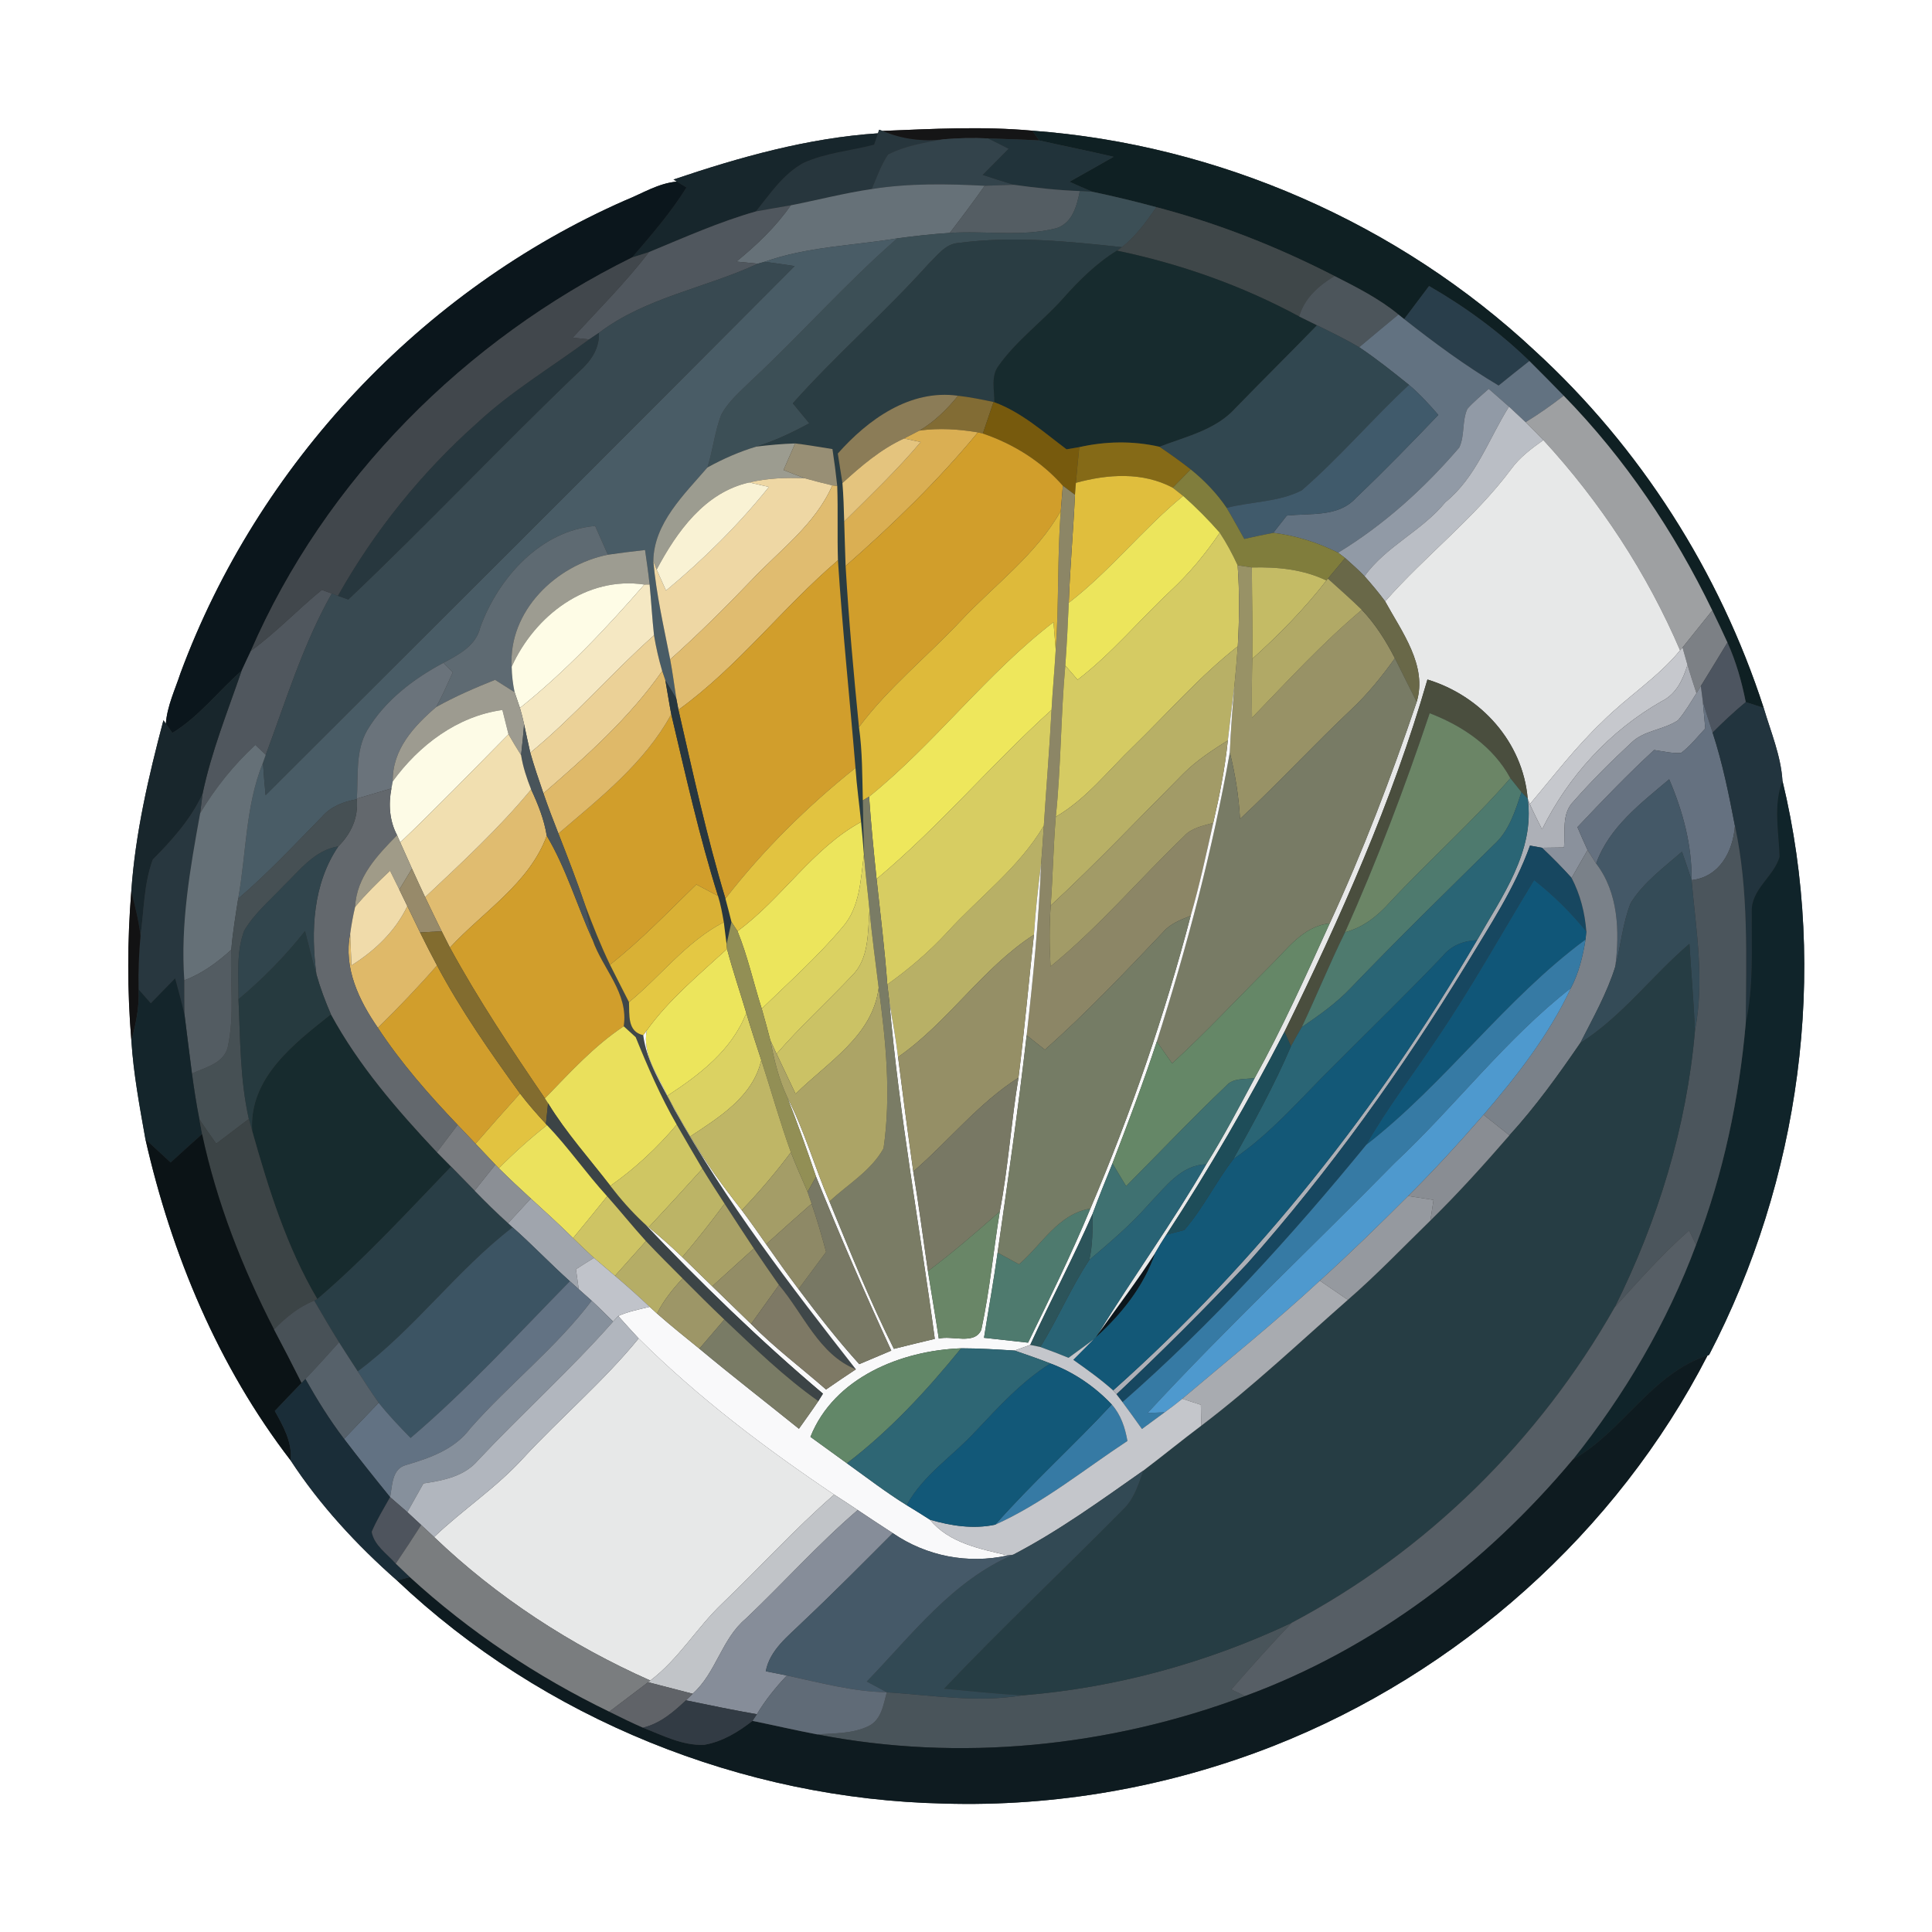 <?xml version="1.0" encoding="UTF-8" ?>
<!DOCTYPE svg PUBLIC "-//W3C//DTD SVG 1.1//EN" "http://www.w3.org/Graphics/SVG/1.1/DTD/svg11.dtd">
<svg width="250pt" height="250pt" viewBox="0 0 250 250" version="1.1" xmlns="http://www.w3.org/2000/svg">
<rect x="0" y="0" width="250" height="250" fill="#333333" stroke="none"/>
<g id="#ffffffff">
<path fill="#ffffff" opacity="1.00" d=" M 0.00 0.00 L 250.00 0.00 L 250.00 250.00 L 0.00 250.00 L 0.00 0.00 M 113.61 17.25 C 104.54 17.85 95.73 20.33 87.15 23.23 L 87.59 23.50 C 85.19 23.70 83.12 25.04 80.93 25.91 C 54.57 37.49 33.36 60.10 23.36 87.09 C 22.65 89.25 21.63 91.36 21.46 93.65 L 21.15 93.20 C 19.23 100.45 17.51 107.83 16.99 115.32 C 16.47 121.76 16.46 128.22 17.00 134.65 C 17.27 138.93 18.07 143.19 18.82 147.42 C 22.20 162.33 28.25 176.82 37.61 188.98 C 41.36 194.73 46.20 199.97 51.37 204.51 C 70.30 222.43 96.09 232.82 122.12 233.38 C 136.63 233.82 151.22 231.24 164.74 225.94 C 188.69 216.52 209.19 198.31 220.96 175.39 L 221.15 175.33 C 232.92 152.73 236.64 125.85 230.65 101.03 C 230.45 97.80 229.14 94.70 228.22 91.60 C 222.52 74.01 212.25 57.89 198.61 45.39 C 180.99 28.91 157.65 18.69 133.58 16.91 C 127.13 16.32 120.67 16.68 114.21 16.94 L 113.76 16.79 C 113.73 16.90 113.65 17.14 113.61 17.25 Z" />
</g>
<g id="#27363dff">
<path fill="#27363d" opacity="1.00" d=" M 113.61 17.25 C 113.65 17.14 113.73 16.90 113.76 16.79 L 114.21 16.94 C 116.70 18.01 119.41 18.35 122.10 18.02 C 119.66 18.45 117.15 18.86 114.92 20.00 C 114.00 21.37 113.46 22.95 112.81 24.46 C 109.27 24.98 105.81 25.88 102.32 26.57 C 100.81 26.82 99.31 27.09 97.81 27.36 C 99.65 25.07 101.35 22.49 104.00 21.06 C 106.88 19.76 110.08 19.51 113.11 18.72 C 113.23 18.35 113.49 17.62 113.61 17.25 Z" />
</g>
<g id="#151516ff">
<path fill="#151516" opacity="1.00" d=" M 114.21 16.94 C 120.67 16.68 127.13 16.32 133.58 16.91 L 134.47 18.17 C 132.27 18.05 130.05 17.99 127.85 17.91 C 125.93 17.81 124.01 17.86 122.10 18.02 C 119.41 18.35 116.70 18.01 114.21 16.94 Z" />
</g>
<g id="#0f2023ff">
<path fill="#0f2023" opacity="1.00" d=" M 133.58 16.91 C 157.65 18.69 180.99 28.91 198.61 45.39 C 212.25 57.89 222.52 74.01 228.22 91.60 C 227.45 91.35 226.67 91.10 225.90 90.85 C 225.38 88.20 224.64 85.60 223.53 83.14 C 222.89 81.74 222.24 80.36 221.57 78.99 C 216.65 68.81 210.25 59.29 202.34 51.20 C 200.87 49.69 199.39 48.19 197.90 46.71 C 194.01 42.93 189.61 39.71 184.92 37.01 C 183.85 38.43 182.77 39.86 181.70 41.29 L 180.96 40.70 C 178.46 38.64 175.56 37.18 172.69 35.72 C 165.35 31.95 157.63 28.90 149.65 26.81 C 146.90 26.06 144.13 25.40 141.34 24.81 C 140.35 24.39 139.36 23.96 138.39 23.52 C 140.29 22.45 142.20 21.38 144.10 20.29 C 140.90 19.53 137.68 18.90 134.47 18.17 L 133.58 16.91 Z" />
</g>
<g id="#17262cff">
<path fill="#17262c" opacity="1.00" d=" M 87.15 23.23 C 95.73 20.33 104.54 17.85 113.61 17.25 C 113.49 17.62 113.23 18.35 113.11 18.72 C 110.08 19.51 106.88 19.76 104.00 21.06 C 101.35 22.49 99.65 25.07 97.81 27.36 C 93.06 28.71 88.54 30.74 83.98 32.62 C 83.43 32.79 82.35 33.13 81.80 33.31 C 84.29 30.41 86.81 27.51 88.83 24.26 C 88.52 24.07 87.90 23.69 87.59 23.50 L 87.15 23.23 Z" />
</g>
<g id="#33434bff">
<path fill="#33434b" opacity="1.00" d=" M 122.10 18.02 C 124.01 17.86 125.93 17.81 127.85 17.91 C 128.74 18.34 129.63 18.79 130.52 19.25 C 129.40 20.38 128.28 21.51 127.16 22.64 C 128.50 23.07 129.84 23.51 131.19 23.91 C 129.93 23.96 128.68 24.00 127.42 24.04 C 122.55 23.78 117.65 23.70 112.81 24.46 C 113.46 22.95 114.00 21.37 114.92 20.00 C 117.15 18.86 119.66 18.45 122.10 18.02 Z" />
</g>
<g id="#21333aff">
<path fill="#21333a" opacity="1.00" d=" M 127.85 17.91 C 130.05 17.99 132.27 18.05 134.47 18.17 C 137.68 18.90 140.90 19.53 144.10 20.29 C 142.20 21.38 140.29 22.45 138.39 23.52 C 139.36 23.96 140.35 24.39 141.34 24.81 C 140.94 24.79 140.13 24.74 139.73 24.72 C 136.87 24.62 134.02 24.30 131.19 23.91 C 129.84 23.51 128.50 23.07 127.16 22.64 C 128.28 21.51 129.40 20.38 130.52 19.25 C 129.63 18.79 128.74 18.34 127.85 17.91 Z" />
</g>
<g id="#0b161cff">
<path fill="#0b161c" opacity="1.00" d=" M 80.93 25.91 C 83.12 25.04 85.19 23.70 87.59 23.50 C 87.90 23.69 88.52 24.07 88.83 24.26 C 86.81 27.51 84.29 30.41 81.80 33.31 C 60.20 43.97 42.09 62.05 32.46 84.23 C 32.05 85.08 31.66 85.94 31.26 86.80 C 28.24 89.44 25.77 92.74 22.30 94.85 C 22.09 94.55 21.67 93.95 21.46 93.65 C 21.63 91.36 22.65 89.25 23.36 87.09 C 33.36 60.10 54.57 37.49 80.93 25.91 Z" />
<path fill="#0b161c" opacity="1.00" d=" M 149.48 162.14 C 148.05 166.41 145.09 170.10 141.77 173.08 C 141.85 172.96 142.02 172.72 142.10 172.60 C 144.59 169.14 147.16 165.72 149.48 162.14 Z" />
</g>
<g id="#667178ff">
<path fill="#667178" opacity="1.00" d=" M 112.81 24.46 C 117.65 23.70 122.55 23.78 127.42 24.04 C 125.96 26.11 124.44 28.13 122.90 30.14 C 120.63 30.28 118.37 30.54 116.11 30.84 C 110.37 31.79 104.45 31.91 98.92 33.88 L 98.06 34.12 C 97.37 34.06 95.99 33.92 95.29 33.85 C 97.91 31.71 100.38 29.37 102.32 26.57 C 105.81 25.88 109.27 24.98 112.81 24.46 Z" />
</g>
<g id="#545d63ff">
<path fill="#545d63" opacity="1.00" d=" M 127.42 24.04 C 128.68 24.00 129.93 23.96 131.19 23.91 C 134.02 24.30 136.87 24.62 139.73 24.72 C 139.35 26.62 138.78 28.89 136.66 29.54 C 132.17 30.68 127.47 29.82 122.90 30.14 C 124.44 28.13 125.96 26.11 127.42 24.04 Z" />
</g>
<g id="#3c4f56ff">
<path fill="#3c4f56" opacity="1.00" d=" M 139.73 24.72 C 140.13 24.74 140.94 24.79 141.34 24.81 C 144.13 25.40 146.90 26.06 149.65 26.81 C 148.33 28.67 147.00 30.58 145.17 31.98 C 138.15 31.22 131.05 30.51 124.02 31.44 C 122.32 31.55 121.30 33.06 120.17 34.13 C 114.56 40.39 108.18 45.91 102.59 52.19 C 103.30 53.05 104.01 53.91 104.72 54.77 C 102.53 55.97 100.26 57.04 97.86 57.79 C 95.66 58.45 93.55 59.38 91.54 60.49 C 92.25 58.26 92.48 55.90 93.31 53.71 C 94.23 51.93 95.82 50.63 97.22 49.24 C 103.65 43.25 109.47 36.62 116.11 30.84 C 118.37 30.54 120.63 30.28 122.90 30.14 C 127.47 29.82 132.17 30.68 136.66 29.54 C 138.78 28.89 139.35 26.62 139.73 24.72 Z" />
</g>
<g id="#50575eff">
<path fill="#50575e" opacity="1.00" d=" M 83.98 32.62 C 88.54 30.74 93.06 28.71 97.81 27.36 C 99.31 27.09 100.81 26.82 102.32 26.57 C 100.38 29.37 97.91 31.71 95.29 33.85 C 95.99 33.92 97.37 34.06 98.06 34.12 C 91.28 37.28 83.57 38.47 77.50 43.07 L 76.24 43.92 C 75.71 43.86 74.63 43.75 74.10 43.70 C 77.45 40.05 80.96 36.55 83.98 32.62 Z" />
<path fill="#50575e" opacity="1.00" d=" M 32.46 84.23 C 35.73 81.84 38.52 78.89 41.64 76.33 C 41.97 76.45 42.61 76.68 42.93 76.80 C 39.21 83.38 37.01 90.63 34.39 97.68 C 34.05 97.36 33.38 96.72 33.04 96.40 C 30.25 98.98 27.85 101.96 25.90 105.23 C 25.98 104.60 26.13 103.36 26.21 102.73 C 27.35 97.26 29.46 92.07 31.26 86.80 C 31.66 85.94 32.05 85.08 32.46 84.23 Z" />
</g>
<g id="#3f4749ff">
<path fill="#3f4749" opacity="1.00" d=" M 149.65 26.81 C 157.63 28.90 165.35 31.95 172.69 35.72 C 170.64 36.95 168.80 38.57 168.11 40.95 C 160.72 36.96 152.75 34.14 144.53 32.43 L 145.17 31.98 C 147.00 30.58 148.33 28.67 149.65 26.81 Z" />
<path fill="#3f4749" opacity="1.00" d=" M 75.71 117.12 C 76.70 119.73 77.72 122.33 78.93 124.84 C 79.73 126.46 80.58 128.06 81.39 129.68 C 81.47 131.26 81.14 133.50 83.23 133.95 C 83.69 137.46 85.70 140.47 87.27 143.56 C 93.94 155.52 102.32 166.43 110.75 177.19 C 105.96 175.27 103.97 169.99 100.80 166.28 C 99.70 164.72 98.62 163.14 97.55 161.56 C 96.27 159.64 95.02 157.70 93.76 155.76 C 92.79 154.26 91.82 152.76 90.89 151.23 C 89.76 149.34 88.67 147.43 87.57 145.53 C 85.49 141.91 83.82 138.07 82.26 134.21 C 81.87 133.85 81.09 133.15 80.71 132.80 C 81.37 128.51 77.99 125.39 76.68 121.62 C 76.33 120.12 76.05 118.62 75.71 117.12 Z" />
</g>
<g id="#495c66ff">
<path fill="#495c66" opacity="1.00" d=" M 98.92 33.88 C 104.45 31.91 110.37 31.79 116.11 30.84 C 109.47 36.62 103.65 43.25 97.22 49.24 C 95.82 50.63 94.23 51.93 93.31 53.71 C 92.48 55.90 92.25 58.26 91.54 60.49 C 88.54 63.98 84.60 67.70 84.54 72.60 C 84.92 76.90 85.89 81.10 86.72 85.33 C 87.03 87.00 87.26 88.69 87.51 90.38 C 87.04 89.60 86.57 88.82 86.10 88.04 C 86.00 87.74 85.79 87.14 85.69 86.83 C 85.24 85.31 84.89 83.77 84.63 82.21 C 84.39 80.02 84.27 77.82 84.06 75.63 C 83.90 74.14 83.68 72.65 83.47 71.17 C 81.86 71.35 80.26 71.55 78.66 71.78 C 78.09 70.54 77.57 69.29 77.01 68.06 C 69.93 68.67 64.49 74.79 62.16 81.14 C 61.60 83.57 59.38 84.69 57.38 85.77 C 53.49 87.85 49.81 90.65 47.52 94.49 C 45.97 97.17 46.37 100.38 46.18 103.34 L 46.17 103.42 C 44.48 103.73 42.82 104.34 41.67 105.68 C 38.12 109.29 34.67 113.00 30.82 116.29 C 31.88 110.43 31.75 104.29 34.03 98.69 C 34.12 100.09 34.23 101.49 34.37 102.89 C 57.21 80.10 80.06 57.30 102.82 34.43 C 101.52 34.23 100.22 34.04 98.92 33.88 Z" />
</g>
<g id="#2a3d43ff">
<path fill="#2a3d43" opacity="1.00" d=" M 120.17 34.13 C 121.30 33.06 122.32 31.55 124.02 31.44 C 131.05 30.51 138.15 31.22 145.17 31.98 L 144.53 32.43 C 141.86 34.07 139.63 36.29 137.56 38.62 C 134.88 41.63 131.54 44.04 129.20 47.35 C 128.19 48.71 128.69 50.49 128.67 52.05 L 128.56 52.02 C 127.04 51.69 125.51 51.39 123.97 51.21 C 117.76 50.34 112.30 54.29 108.41 58.69 C 108.56 59.65 108.86 61.56 109.01 62.51 C 109.15 64.17 109.19 65.83 109.24 67.49 C 109.29 69.41 109.36 71.32 109.42 73.24 C 109.83 80.20 110.46 87.16 111.15 94.09 C 111.60 97.23 111.57 100.40 111.65 103.57 C 111.70 106.13 111.74 108.69 111.85 111.25 L 111.79 110.56 C 111.68 109.16 111.56 107.76 111.42 106.36 C 111.19 104.03 110.86 101.71 110.70 99.37 C 109.96 90.41 109.01 81.47 108.43 72.50 C 108.33 69.29 108.45 66.08 108.34 62.88 C 108.17 61.28 107.96 59.69 107.72 58.11 C 106.11 57.86 104.51 57.57 102.89 57.38 C 101.21 57.43 99.53 57.59 97.86 57.79 C 100.26 57.04 102.53 55.97 104.72 54.77 C 104.01 53.91 103.30 53.05 102.59 52.19 C 108.18 45.91 114.56 40.39 120.17 34.13 Z" />
</g>
<g id="#41474cff">
<path fill="#41474c" opacity="1.00" d=" M 32.46 84.23 C 42.09 62.05 60.20 43.97 81.80 33.31 C 82.35 33.13 83.43 32.79 83.98 32.62 C 80.96 36.55 77.45 40.05 74.10 43.70 C 74.63 43.75 75.71 43.86 76.24 43.92 C 71.40 47.50 66.18 50.61 61.75 54.73 C 54.56 61.13 48.45 68.70 43.73 77.10 L 42.93 76.80 C 42.61 76.68 41.97 76.45 41.64 76.33 C 38.52 78.89 35.73 81.84 32.46 84.23 Z" />
</g>
<g id="#172b2eff">
<path fill="#172b2e" opacity="1.00" d=" M 137.56 38.62 C 139.63 36.29 141.86 34.07 144.53 32.43 C 152.75 34.14 160.72 36.96 168.11 40.95 C 168.69 41.24 169.84 41.80 170.42 42.09 C 166.93 45.69 163.36 49.21 159.87 52.81 C 157.31 55.65 153.45 56.49 150.03 57.81 C 146.62 57.03 143.06 57.09 139.66 57.86 C 139.24 57.93 138.42 58.07 138.01 58.14 C 135.03 55.91 132.21 53.36 128.67 52.05 C 128.69 50.49 128.19 48.71 129.20 47.35 C 131.54 44.04 134.88 41.63 137.56 38.62 Z" />
<path fill="#172b2e" opacity="1.00" d=" M 32.63 146.34 C 32.19 139.50 38.03 135.05 42.82 131.25 C 46.42 137.88 51.40 143.63 56.54 149.10 C 57.00 149.56 57.91 150.49 58.37 150.96 C 52.74 156.81 47.24 162.83 41.06 168.10 C 37.08 161.35 34.75 153.84 32.63 146.34 Z" />
</g>
<g id="#384951ff">
<path fill="#384951" opacity="1.00" d=" M 98.06 34.12 L 98.92 33.88 C 100.22 34.04 101.52 34.23 102.82 34.43 C 80.06 57.30 57.21 80.10 34.37 102.89 C 34.23 101.49 34.12 100.09 34.03 98.69 L 34.39 97.68 C 37.01 90.63 39.21 83.38 42.93 76.80 L 43.73 77.10 C 44.07 77.22 44.73 77.46 45.07 77.58 C 55.23 67.95 64.85 57.72 74.98 48.04 C 76.44 46.75 77.59 45.11 77.50 43.07 C 83.57 38.47 91.28 37.28 98.06 34.12 Z" />
</g>
<g id="#4c555bff">
<path fill="#4c555b" opacity="1.00" d=" M 168.11 40.95 C 168.80 38.57 170.64 36.95 172.69 35.72 C 175.56 37.18 178.46 38.64 180.96 40.70 C 179.26 42.10 177.57 43.51 175.88 44.93 C 174.11 43.89 172.26 42.99 170.42 42.09 C 169.84 41.80 168.69 41.24 168.11 40.95 Z" />
</g>
<g id="#293e4bff">
<path fill="#293e4b" opacity="1.00" d=" M 184.92 37.01 C 189.61 39.71 194.01 42.93 197.90 46.71 C 196.56 47.76 195.24 48.82 193.92 49.89 C 189.63 47.34 185.61 44.37 181.70 41.29 C 182.77 39.86 183.85 38.43 184.92 37.01 Z" />
</g>
<g id="#627281ff">
<path fill="#627281" opacity="1.00" d=" M 175.88 44.93 C 177.57 43.51 179.26 42.10 180.96 40.70 L 181.70 41.29 C 185.61 44.37 189.63 47.34 193.92 49.89 C 195.24 48.82 196.56 47.76 197.90 46.71 C 199.39 48.19 200.87 49.69 202.34 51.20 C 200.76 52.44 199.12 53.58 197.41 54.63 C 196.87 54.13 195.80 53.12 195.26 52.62 C 194.39 51.85 193.52 51.08 192.64 50.32 C 191.70 51.16 190.72 51.96 189.88 52.90 C 189.16 54.47 189.57 56.36 188.82 57.92 C 184.29 63.20 179.11 67.89 173.15 71.52 C 170.52 70.20 167.68 69.30 164.76 68.95 C 165.34 68.20 165.92 67.46 166.51 66.72 C 169.55 66.38 173.18 66.95 175.45 64.44 C 179.11 60.96 182.63 57.34 186.12 53.69 C 184.93 52.32 183.71 50.97 182.32 49.80 C 180.22 48.11 178.12 46.43 175.88 44.93 Z" />
</g>
<g id="#314750ff">
<path fill="#314750" opacity="1.00" d=" M 170.42 42.09 C 172.26 42.99 174.11 43.89 175.88 44.93 C 178.12 46.43 180.22 48.11 182.32 49.80 C 177.57 54.22 173.35 59.20 168.45 63.45 C 165.48 64.98 161.94 64.89 158.73 65.72 C 157.45 63.83 155.85 62.17 154.08 60.74 C 152.77 59.71 151.41 58.75 150.03 57.81 C 153.45 56.49 157.31 55.65 159.87 52.81 C 163.36 49.21 166.93 45.69 170.42 42.09 Z" />
</g>
<g id="#27373eff">
<path fill="#27373e" opacity="1.00" d=" M 76.24 43.92 L 77.50 43.07 C 77.59 45.11 76.44 46.75 74.98 48.04 C 64.85 57.72 55.23 67.95 45.07 77.58 C 44.73 77.46 44.07 77.22 43.73 77.10 C 48.45 68.70 54.56 61.13 61.75 54.73 C 66.18 50.61 71.40 47.50 76.24 43.92 Z" />
</g>
<g id="#405a6bff">
<path fill="#405a6b" opacity="1.00" d=" M 182.32 49.80 C 183.71 50.97 184.93 52.32 186.12 53.69 C 182.63 57.34 179.11 60.96 175.45 64.44 C 173.18 66.95 169.55 66.38 166.51 66.72 C 165.92 67.46 165.34 68.20 164.76 68.95 C 163.50 69.19 162.25 69.46 161.01 69.74 C 160.25 68.39 159.52 67.04 158.73 65.72 C 161.94 64.89 165.48 64.98 168.45 63.45 C 173.35 59.20 177.57 54.22 182.32 49.80 Z" />
</g>
<g id="#8b7c57ff">
<path fill="#8b7c57" opacity="1.00" d=" M 108.41 58.69 C 112.30 54.29 117.76 50.34 123.97 51.21 C 122.55 52.96 120.92 54.57 118.97 55.72 C 118.47 55.98 117.48 56.49 116.99 56.74 C 113.97 58.12 111.44 60.30 109.01 62.51 C 108.86 61.56 108.56 59.65 108.41 58.69 Z" />
</g>
<g id="#826c34ff">
<path fill="#826c34" opacity="1.00" d=" M 123.97 51.21 C 125.51 51.39 127.04 51.69 128.56 52.02 C 128.09 53.38 127.64 54.74 127.18 56.10 L 126.54 55.95 C 124.04 55.53 121.49 55.36 118.97 55.72 C 120.92 54.57 122.55 52.96 123.97 51.21 Z" />
</g>
<g id="#919aa6ff">
<path fill="#919aa6" opacity="1.00" d=" M 189.88 52.90 C 190.72 51.96 191.70 51.16 192.64 50.32 C 193.52 51.08 194.39 51.85 195.26 52.62 C 192.62 56.82 191.01 61.76 187.03 64.99 C 184.01 68.70 179.35 70.67 176.57 74.56 C 175.77 73.74 174.92 72.97 174.06 72.21 L 173.15 71.52 C 179.11 67.89 184.29 63.20 188.82 57.92 C 189.57 56.36 189.16 54.47 189.88 52.90 Z" />
</g>
<g id="#9ea0a2ff">
<path fill="#9ea0a2" opacity="1.00" d=" M 197.41 54.63 C 199.12 53.58 200.76 52.44 202.34 51.20 C 210.25 59.29 216.65 68.81 221.57 78.99 C 220.28 80.58 219.01 82.20 217.72 83.79 L 217.40 84.16 C 213.12 74.17 207.07 64.94 199.71 56.95 C 198.95 56.16 198.19 55.39 197.41 54.63 Z" />
</g>
<g id="#775a0dff">
<path fill="#775a0d" opacity="1.00" d=" M 128.56 52.02 L 128.67 52.05 C 132.21 53.36 135.03 55.91 138.01 58.14 C 138.42 58.07 139.24 57.93 139.66 57.86 C 139.51 59.40 139.35 60.94 139.22 62.48 L 139.10 64.03 C 138.70 63.73 137.92 63.15 137.53 62.85 C 134.76 59.70 131.13 57.44 127.18 56.10 C 127.64 54.74 128.09 53.38 128.56 52.02 Z" />
</g>
<g id="#babec5ff">
<path fill="#babec5" opacity="1.00" d=" M 195.26 52.62 C 195.80 53.12 196.87 54.13 197.41 54.63 C 198.19 55.39 198.95 56.16 199.71 56.95 C 198.18 58.04 196.65 59.17 195.54 60.71 C 190.81 67.06 184.44 71.90 179.24 77.82 C 178.41 76.69 177.50 75.61 176.57 74.56 C 179.35 70.67 184.01 68.70 187.03 64.99 C 191.01 61.76 192.62 56.82 195.26 52.62 Z" />
</g>
<g id="#daaf53ff">
<path fill="#daaf53" opacity="1.00" d=" M 116.99 56.74 C 117.48 56.49 118.47 55.98 118.97 55.72 C 121.49 55.36 124.04 55.53 126.54 55.95 C 121.38 62.21 115.52 67.89 109.42 73.24 C 109.36 71.32 109.29 69.41 109.24 67.49 C 112.61 64.13 116.07 60.85 119.14 57.20 C 118.60 57.09 117.52 56.86 116.99 56.74 Z" />
</g>
<g id="#d19e2bff">
<path fill="#d19e2b" opacity="1.00" d=" M 126.54 55.95 L 127.18 56.10 C 131.13 57.44 134.76 59.70 137.53 62.85 C 137.46 63.66 137.33 65.29 137.27 66.10 C 134.08 71.78 128.70 75.67 124.32 80.34 C 119.97 84.97 114.96 88.98 111.15 94.09 C 110.46 87.16 109.83 80.20 109.42 73.24 C 115.52 67.89 121.38 62.21 126.54 55.95 Z" />
<path fill="#d19e2b" opacity="1.00" d=" M 86.86 92.42 C 88.72 100.30 90.48 108.20 92.91 115.93 C 91.98 115.43 91.05 114.94 90.11 114.45 C 86.46 117.99 82.94 121.68 78.93 124.84 C 77.72 122.33 76.70 119.73 75.71 117.12 C 74.65 114.00 73.46 110.93 72.26 107.86 C 77.62 103.27 83.43 98.73 86.86 92.42 Z" />
</g>
<g id="#e4c47eff">
<path fill="#e4c47e" opacity="1.00" d=" M 109.01 62.51 C 111.44 60.30 113.97 58.12 116.99 56.74 C 117.52 56.86 118.60 57.09 119.14 57.20 C 116.07 60.85 112.61 64.13 109.24 67.49 C 109.19 65.83 109.15 64.17 109.01 62.51 Z" />
</g>
<g id="#856a17ff">
<path fill="#856a17" opacity="1.00" d=" M 139.66 57.86 C 143.06 57.09 146.62 57.03 150.03 57.81 C 151.41 58.75 152.77 59.71 154.08 60.74 C 153.30 61.53 152.52 62.32 151.75 63.11 C 147.84 61.04 143.35 61.35 139.22 62.48 C 139.35 60.94 139.51 59.40 139.66 57.86 Z" />
</g>
<g id="#9c9c90ff">
<path fill="#9c9c90" opacity="1.00" d=" M 91.54 60.49 C 93.55 59.38 95.66 58.45 97.86 57.79 C 99.53 57.59 101.21 57.43 102.89 57.38 C 102.39 58.53 101.89 59.67 101.39 60.82 C 102.30 61.19 103.22 61.54 104.15 61.89 C 101.74 61.78 99.31 61.87 96.95 62.43 C 91.20 63.71 87.57 68.81 84.97 73.71 L 84.54 72.60 C 84.60 67.70 88.54 63.98 91.54 60.49 Z" />
</g>
<g id="#988f75ff">
<path fill="#988f75" opacity="1.00" d=" M 102.89 57.38 C 104.51 57.57 106.11 57.86 107.72 58.11 C 107.96 59.69 108.17 61.28 108.34 62.88 L 107.70 62.81 C 106.51 62.53 105.32 62.22 104.15 61.89 C 103.22 61.54 102.30 61.19 101.39 60.82 C 101.89 59.67 102.39 58.53 102.89 57.38 Z" />
</g>
<g id="#e7e8e8ff">
<path fill="#e7e8e8" opacity="1.00" d=" M 195.54 60.71 C 196.65 59.17 198.18 58.04 199.71 56.95 C 207.07 64.94 213.12 74.17 217.40 84.16 C 214.50 87.70 210.57 90.15 207.36 93.37 C 203.91 96.64 201.03 100.44 197.96 104.06 L 197.68 103.33 C 197.05 96.01 191.62 90.03 184.71 87.93 C 180.16 103.72 173.43 118.78 166.21 133.51 C 161.54 142.51 156.47 151.29 150.92 159.78 C 150.41 160.55 149.94 161.34 149.48 162.14 C 147.16 165.72 144.59 169.14 142.10 172.60 C 146.64 165.22 151.75 158.18 156.09 150.66 C 158.36 147.04 160.34 143.25 162.36 139.49 C 165.96 133.00 168.99 126.23 172.06 119.49 C 176.37 110.16 180.03 100.55 183.32 90.82 C 184.74 86.14 181.38 81.74 179.24 77.82 C 184.44 71.90 190.81 67.06 195.54 60.71 Z" />
<path fill="#e7e8e8" opacity="1.00" d=" M 82.64 173.19 C 90.30 180.81 98.98 187.38 107.94 193.40 C 102.85 197.83 98.32 202.84 93.45 207.50 C 90.15 210.64 87.82 214.69 84.15 217.46 C 73.88 212.90 64.30 206.67 56.17 198.89 C 59.88 195.35 64.21 192.52 67.68 188.71 C 72.56 183.43 78.09 178.77 82.64 173.19 Z" />
</g>
<g id="#807d3cff">
<path fill="#807d3c" opacity="1.00" d=" M 151.75 63.11 C 152.52 62.32 153.30 61.53 154.08 60.74 C 155.85 62.17 157.45 63.83 158.73 65.72 C 159.52 67.04 160.25 68.39 161.01 69.74 C 162.25 69.46 163.50 69.19 164.76 68.95 C 167.68 69.30 170.52 70.20 173.15 71.52 L 174.06 72.21 C 173.31 73.10 172.57 73.99 171.83 74.88 L 171.64 75.12 C 168.61 73.66 165.30 73.35 161.99 73.43 C 161.53 73.36 160.61 73.22 160.15 73.15 C 159.48 71.69 158.72 70.27 157.84 68.94 C 156.36 67.25 154.78 65.66 153.10 64.17 C 152.76 63.91 152.08 63.37 151.75 63.11 Z" />
</g>
<g id="#eed7a4ff">
<path fill="#eed7a4" opacity="1.00" d=" M 96.95 62.43 C 99.31 61.87 101.74 61.78 104.15 61.89 C 105.32 62.22 106.51 62.53 107.70 62.81 C 105.47 67.92 100.86 71.21 97.16 75.16 C 93.80 78.67 90.35 82.09 86.72 85.33 C 85.89 81.10 84.92 76.90 84.54 72.60 L 84.97 73.71 C 85.28 74.39 85.88 75.74 86.18 76.42 C 91.03 72.40 95.55 67.93 99.50 63.01 C 98.86 62.87 97.59 62.58 96.95 62.43 Z" />
</g>
<g id="#e0be3dff">
<path fill="#e0be3d" opacity="1.00" d=" M 139.22 62.48 C 143.35 61.35 147.84 61.04 151.75 63.11 C 152.08 63.37 152.76 63.91 153.10 64.17 C 147.87 68.46 143.67 73.86 138.30 78.00 C 138.46 73.34 138.89 68.69 139.10 64.03 L 139.22 62.48 Z" />
</g>
<g id="#f9f2d4ff">
<path fill="#f9f2d4" opacity="1.00" d=" M 84.97 73.71 C 87.57 68.81 91.20 63.71 96.95 62.43 C 97.59 62.58 98.86 62.87 99.50 63.01 C 95.55 67.93 91.03 72.40 86.18 76.42 C 85.88 75.74 85.28 74.39 84.97 73.71 Z" />
</g>
<g id="#e0bc70ff">
<path fill="#e0bc70" opacity="1.00" d=" M 107.70 62.81 L 108.34 62.88 C 108.45 66.08 108.33 69.29 108.43 72.50 C 101.25 78.64 95.47 86.30 87.79 91.85 L 87.51 90.38 C 87.26 88.69 87.03 87.00 86.72 85.33 C 90.35 82.09 93.80 78.67 97.16 75.16 C 100.86 71.21 105.47 67.92 107.70 62.81 Z" />
<path fill="#e0bc70" opacity="1.00" d=" M 68.73 102.15 C 69.62 104.07 70.42 106.05 70.75 108.15 C 68.46 114.35 62.53 117.95 58.22 122.62 C 57.95 122.09 57.42 121.03 57.15 120.50 C 56.43 119.03 55.71 117.56 55.01 116.09 C 59.76 111.62 64.57 107.19 68.73 102.15 Z" />
</g>
<g id="#8c8666ff">
<path fill="#8c8666" opacity="1.00" d=" M 137.53 62.85 C 137.92 63.15 138.70 63.73 139.10 64.03 C 138.89 68.69 138.46 73.34 138.30 78.00 C 138.18 80.71 138.05 83.42 137.85 86.12 C 137.26 92.63 137.30 99.19 136.62 105.69 C 136.30 109.52 136.24 113.36 135.96 117.18 C 135.77 119.81 135.79 122.44 135.94 125.06 C 142.19 119.97 147.42 113.77 153.22 108.20 C 154.19 107.12 155.66 106.87 156.99 106.48 C 156.09 110.51 155.22 114.54 154.07 118.51 C 152.80 119.01 151.46 119.51 150.54 120.58 C 145.58 125.81 140.60 131.05 135.21 135.84 C 134.42 135.21 133.64 134.59 132.85 133.97 C 133.69 126.58 134.41 119.17 134.72 111.74 C 134.86 110.11 134.96 108.47 135.07 106.84 C 135.39 101.84 135.81 96.86 136.07 91.86 C 136.21 89.26 136.46 86.66 136.61 84.06 C 137.05 78.08 136.79 72.08 137.27 66.10 C 137.33 65.29 137.46 63.66 137.53 62.85 Z" />
</g>
<g id="#ece55cff">
<path fill="#ece55c" opacity="1.00" d=" M 138.30 78.00 C 143.67 73.86 147.87 68.46 153.10 64.17 C 154.78 65.66 156.36 67.25 157.84 68.94 C 155.99 71.67 153.88 74.22 151.46 76.47 C 147.41 80.26 143.86 84.57 139.44 87.96 C 139.04 87.50 138.25 86.58 137.85 86.12 C 138.05 83.42 138.18 80.71 138.30 78.00 Z" />
<path fill="#ece55c" opacity="1.00" d=" M 95.43 120.49 C 101.21 116.26 105.08 109.83 111.42 106.36 C 111.56 107.76 111.68 109.16 111.79 110.56 C 111.37 113.80 111.29 117.42 109.00 120.00 C 105.82 123.78 102.11 127.09 98.57 130.53 C 97.50 127.20 96.76 123.74 95.43 120.49 Z" />
<path fill="#ece55c" opacity="1.00" d=" M 83.69 133.33 C 86.59 129.30 90.45 126.13 94.08 122.79 C 94.81 125.58 95.75 128.31 96.57 131.08 C 94.71 135.89 90.53 139.07 86.36 141.79 C 85.11 139.12 83.10 136.44 83.69 133.33 Z" />
</g>
<g id="#deba3aff">
<path fill="#deba3a" opacity="1.00" d=" M 124.32 80.34 C 128.70 75.67 134.08 71.78 137.27 66.10 C 136.79 72.08 137.05 78.08 136.61 84.06 C 136.54 83.17 136.39 81.40 136.32 80.51 C 127.62 87.20 120.98 96.20 112.46 103.09 L 111.65 103.57 C 111.57 100.40 111.60 97.23 111.15 94.09 C 114.96 88.98 119.97 84.97 124.32 80.34 Z" />
</g>
<g id="#5e6a72ff">
<path fill="#5e6a72" opacity="1.00" d=" M 62.16 81.14 C 64.49 74.79 69.93 68.67 77.01 68.06 C 77.57 69.29 78.09 70.54 78.66 71.78 C 71.94 73.12 65.77 79.08 66.21 86.27 C 66.23 87.38 66.36 88.48 66.59 89.57 C 65.75 89.04 64.90 88.50 64.06 87.97 C 61.46 89.01 58.88 90.12 56.44 91.49 C 57.24 90.04 57.90 88.51 58.59 87.00 C 58.29 86.69 57.68 86.08 57.38 85.77 C 59.38 84.69 61.60 83.57 62.16 81.14 Z" />
</g>
<g id="#d5cb63ff">
<path fill="#d5cb63" opacity="1.00" d=" M 157.84 68.94 C 158.72 70.27 159.48 71.69 160.15 73.15 C 160.41 76.63 160.37 80.14 160.17 83.63 C 155.25 87.50 151.13 92.23 146.66 96.58 C 143.40 99.70 140.58 103.39 136.62 105.69 C 137.30 99.19 137.26 92.63 137.85 86.12 C 138.25 86.58 139.04 87.50 139.44 87.96 C 143.86 84.57 147.41 80.26 151.46 76.47 C 153.88 74.22 155.99 71.67 157.84 68.94 Z" />
</g>
<g id="#9d9c91ff">
<path fill="#9d9c91" opacity="1.00" d=" M 66.21 86.27 C 65.77 79.08 71.94 73.12 78.66 71.78 C 80.26 71.55 81.86 71.35 83.47 71.17 C 83.68 72.65 83.90 74.14 84.06 75.63 L 83.38 75.64 C 75.86 74.52 69.19 79.69 66.21 86.27 Z" />
</g>
<g id="#d19e2cff">
<path fill="#d19e2c" opacity="1.00" d=" M 87.79 91.85 C 95.47 86.30 101.25 78.64 108.43 72.50 C 109.01 81.47 109.96 90.41 110.70 99.37 C 104.48 104.33 98.75 109.99 93.87 116.28 C 91.44 108.24 89.67 100.03 87.79 91.85 Z" />
<path fill="#d19e2c" opacity="1.00" d=" M 70.75 108.15 C 73.27 112.39 74.66 117.15 76.68 121.62 C 77.99 125.39 81.37 128.51 80.71 132.80 C 76.84 135.37 73.72 138.82 70.51 142.13 C 66.18 135.78 61.90 129.37 58.22 122.62 C 62.53 117.95 68.46 114.35 70.75 108.15 Z" />
<path fill="#d19e2c" opacity="1.00" d=" M 56.55 124.93 C 59.65 130.75 63.43 136.16 67.29 141.50 C 65.35 143.65 63.43 145.81 61.54 148.00 C 60.77 147.18 59.99 146.37 59.22 145.56 C 55.48 141.63 51.88 137.54 48.90 133.00 C 51.54 130.40 54.11 127.72 56.55 124.93 Z" />
</g>
<g id="#989266ff">
<path fill="#989266" opacity="1.00" d=" M 160.15 73.15 C 160.61 73.22 161.53 73.36 161.99 73.43 C 162.00 77.38 162.11 81.32 162.04 85.26 C 161.99 87.80 161.97 90.34 162.01 92.88 C 166.63 88.11 171.12 83.19 176.22 78.91 C 177.97 80.75 179.34 82.92 180.50 85.18 C 178.81 87.54 176.98 89.81 174.86 91.80 C 169.96 96.42 165.39 101.38 160.46 105.97 C 160.30 103.07 159.84 100.19 159.14 97.37 C 159.26 94.48 159.49 91.61 159.73 88.73 C 159.90 87.03 160.05 85.33 160.17 83.63 C 160.37 80.14 160.41 76.63 160.15 73.15 Z" />
</g>
<g id="#696848ff">
<path fill="#696848" opacity="1.00" d=" M 171.83 74.88 C 172.57 73.99 173.31 73.10 174.06 72.21 C 174.92 72.97 175.77 73.74 176.57 74.56 C 177.50 75.61 178.41 76.69 179.24 77.82 C 181.38 81.74 184.74 86.14 183.32 90.82 C 182.36 88.95 181.45 87.06 180.50 85.18 C 179.34 82.92 177.97 80.75 176.22 78.91 C 174.80 77.52 173.30 76.21 171.83 74.88 Z" />
</g>
<g id="#c4bb65ff">
<path fill="#c4bb65" opacity="1.00" d=" M 161.99 73.43 C 165.30 73.35 168.61 73.66 171.64 75.12 C 168.78 78.81 165.50 82.14 162.04 85.26 C 162.11 81.32 162.00 77.38 161.99 73.43 Z" />
</g>
<g id="#b1a966ff">
<path fill="#b1a966" opacity="1.00" d=" M 171.64 75.12 L 171.83 74.88 C 173.30 76.21 174.80 77.52 176.22 78.91 C 171.12 83.19 166.63 88.11 162.01 92.88 C 161.97 90.34 161.99 87.80 162.04 85.26 C 165.50 82.14 168.78 78.81 171.64 75.12 Z" />
</g>
<g id="#fefce6ff">
<path fill="#fefce6" opacity="1.00" d=" M 66.21 86.27 C 69.19 79.69 75.86 74.52 83.38 75.64 C 78.42 81.34 73.19 86.88 67.28 91.61 C 67.11 91.10 66.76 90.08 66.59 89.57 C 66.36 88.48 66.23 87.38 66.21 86.27 Z" />
</g>
<g id="#f5e8c3ff">
<path fill="#f5e8c3" opacity="1.00" d=" M 83.38 75.64 L 84.06 75.63 C 84.27 77.82 84.39 80.02 84.63 82.21 C 79.12 87.10 74.32 92.72 68.62 97.40 C 68.34 96.18 68.08 94.95 67.82 93.73 C 67.67 93.01 67.49 92.31 67.28 91.61 C 73.19 86.88 78.42 81.34 83.38 75.64 Z" />
</g>
<g id="#7c8085ff">
<path fill="#7c8085" opacity="1.00" d=" M 221.57 78.99 C 222.24 80.36 222.89 81.74 223.53 83.14 C 222.40 85.02 221.24 86.90 220.09 88.77 L 219.52 89.70 C 219.11 88.48 218.73 87.26 218.36 86.04 C 218.20 85.47 217.88 84.35 217.72 83.79 C 219.01 82.20 220.28 80.58 221.57 78.99 Z" />
</g>
<g id="#eee75cff">
<path fill="#eee75c" opacity="1.00" d=" M 112.46 103.09 C 120.98 96.20 127.62 87.20 136.32 80.51 C 136.39 81.40 136.54 83.17 136.61 84.06 C 136.46 86.66 136.21 89.26 136.07 91.86 C 128.28 98.90 121.50 107.01 113.43 113.74 C 113.06 110.20 112.71 106.65 112.46 103.09 Z" />
</g>
<g id="#ebd197ff">
<path fill="#ebd197" opacity="1.00" d=" M 68.62 97.40 C 74.32 92.72 79.12 87.10 84.63 82.21 C 84.89 83.77 85.24 85.31 85.69 86.83 C 81.45 92.89 75.88 97.85 70.32 102.66 C 69.72 100.91 69.12 99.17 68.62 97.40 Z" />
</g>
<g id="#4d5560ff">
<path fill="#4d5560" opacity="1.00" d=" M 223.53 83.14 C 224.64 85.60 225.38 88.20 225.90 90.85 C 224.41 92.09 222.98 93.42 221.61 94.80 C 221.19 93.46 220.73 92.13 220.35 90.79 C 220.28 90.28 220.15 89.27 220.09 88.77 C 221.24 86.90 222.40 85.02 223.53 83.14 Z" />
</g>
<g id="#b8b066ff">
<path fill="#b8b066" opacity="1.00" d=" M 146.66 96.58 C 151.13 92.23 155.25 87.50 160.17 83.63 C 160.05 85.33 159.90 87.03 159.73 88.73 C 159.44 91.09 159.14 93.45 158.88 95.81 C 156.86 97.09 154.84 98.40 153.14 100.10 C 147.44 105.82 141.89 111.69 135.96 117.18 C 136.24 113.36 136.30 109.52 136.62 105.69 C 140.58 103.39 143.40 99.70 146.66 96.58 Z" />
<path fill="#b8b066" opacity="1.00" d=" M 122.58 120.62 C 126.76 116.04 131.89 112.25 135.07 106.84 C 134.96 108.47 134.86 110.11 134.72 111.74 C 134.33 114.80 133.99 117.87 133.79 120.95 C 127.10 125.28 122.74 132.24 116.21 136.78 C 115.92 134.40 115.50 132.05 115.09 129.70 C 115.02 129.12 114.88 127.97 114.82 127.39 C 117.62 125.39 120.25 123.15 122.58 120.62 Z" />
</g>
<g id="#c6c8cdff">
<path fill="#c6c8cd" opacity="1.00" d=" M 217.40 84.16 L 217.72 83.79 C 217.88 84.35 218.20 85.47 218.36 86.04 C 217.78 87.92 216.91 89.82 215.04 90.73 C 208.34 94.53 202.95 100.42 199.54 107.32 C 199.00 106.24 198.45 105.16 197.96 104.06 C 201.03 100.44 203.91 96.64 207.36 93.37 C 210.57 90.15 214.50 87.70 217.40 84.16 Z" />
</g>
<g id="#787b65ff">
<path fill="#787b65" opacity="1.00" d=" M 180.50 85.18 C 181.45 87.06 182.36 88.95 183.32 90.82 C 180.03 100.55 176.37 110.16 172.06 119.49 C 168.56 119.85 166.51 122.91 164.18 125.16 C 160.02 129.31 156.02 133.63 151.67 137.60 C 151.01 136.66 150.35 135.72 149.69 134.78 C 153.60 122.52 156.90 110.04 159.14 97.37 C 159.84 100.19 160.30 103.07 160.46 105.97 C 165.39 101.38 169.96 96.42 174.86 91.80 C 176.98 89.81 178.81 87.54 180.50 85.18 Z" />
</g>
<g id="#6a737bff">
<path fill="#6a737b" opacity="1.00" d=" M 47.52 94.49 C 49.81 90.65 53.49 87.85 57.38 85.77 C 57.68 86.08 58.29 86.69 58.59 87.00 C 57.90 88.51 57.24 90.04 56.44 91.49 C 53.52 94.00 50.76 96.99 50.82 101.11 C 50.78 101.34 50.69 101.79 50.65 102.02 C 49.16 102.46 47.67 102.91 46.18 103.34 C 46.37 100.38 45.97 97.17 47.52 94.49 Z" />
</g>
<g id="#adb0b7ff">
<path fill="#adb0b7" opacity="1.00" d=" M 218.36 86.04 C 218.73 87.26 219.11 88.48 219.52 89.70 C 218.77 90.89 218.06 92.12 217.14 93.20 C 215.28 94.46 212.78 94.48 211.12 96.08 C 208.50 98.51 205.96 101.03 203.61 103.71 C 202.04 105.28 202.56 107.66 202.38 109.66 C 201.67 109.67 200.24 109.69 199.53 109.70 C 199.14 109.63 198.37 109.49 197.98 109.42 C 196.01 114.94 192.73 119.84 189.73 124.83 C 181.40 138.45 172.06 151.49 161.46 163.44 C 155.98 169.28 150.30 174.93 144.47 180.42 C 144.37 180.30 144.15 180.05 144.04 179.92 C 162.79 163.23 178.46 143.29 191.13 121.66 C 194.33 116.02 198.64 110.18 197.68 103.33 L 197.96 104.06 C 198.45 105.16 199.00 106.24 199.54 107.32 C 202.95 100.42 208.34 94.53 215.04 90.73 C 216.91 89.82 217.78 87.92 218.36 86.04 Z" />
</g>
<g id="#18262cff">
<path fill="#18262c" opacity="1.00" d=" M 22.30 94.85 C 25.77 92.74 28.24 89.44 31.26 86.80 C 29.46 92.07 27.35 97.26 26.21 102.73 C 24.70 106.01 22.29 108.68 19.78 111.22 C 18.60 114.34 18.65 117.81 18.18 121.10 C 17.96 119.14 17.46 117.23 16.99 115.32 C 17.51 107.83 19.23 100.45 21.15 93.20 L 21.46 93.65 C 21.67 93.95 22.09 94.55 22.30 94.85 Z" />
</g>
<g id="#dfb969ff">
<path fill="#dfb969" opacity="1.00" d=" M 85.69 86.83 C 85.79 87.14 86.00 87.74 86.10 88.04 C 86.36 89.50 86.58 90.96 86.86 92.42 C 83.43 98.73 77.62 103.27 72.26 107.86 C 71.58 106.14 70.92 104.41 70.32 102.66 C 75.88 97.85 81.45 92.89 85.69 86.83 Z" />
<path fill="#dfb969" opacity="1.00" d=" M 52.71 117.25 C 53.26 118.38 53.80 119.52 54.36 120.66 C 55.07 122.09 55.79 123.52 56.55 124.93 C 54.11 127.72 51.54 130.40 48.90 133.00 C 46.45 129.46 44.43 125.25 45.31 120.84 C 45.35 121.86 45.44 123.90 45.48 124.92 C 48.51 123.02 51.16 120.51 52.71 117.25 Z" />
</g>
<g id="#9d9b90ff">
<path fill="#9d9b90" opacity="1.00" d=" M 56.44 91.49 C 58.88 90.12 61.46 89.01 64.06 87.97 C 64.90 88.50 65.75 89.04 66.59 89.57 C 66.76 90.08 67.11 91.10 67.28 91.61 C 67.49 92.31 67.67 93.01 67.82 93.73 C 67.71 95.06 67.58 96.39 67.43 97.72 C 66.86 96.83 66.32 95.93 65.80 95.02 C 65.60 94.23 65.20 92.66 65.01 91.87 C 59.17 92.67 54.21 96.44 50.82 101.11 C 50.76 96.99 53.52 94.00 56.44 91.49 Z" />
</g>
<g id="#28373fff">
<path fill="#28373f" opacity="1.00" d=" M 86.10 88.04 C 86.57 88.82 87.04 89.60 87.51 90.38 L 87.79 91.85 C 89.67 100.03 91.44 108.24 93.87 116.28 C 94.14 117.28 94.40 118.28 94.65 119.29 C 94.49 120.01 94.17 121.46 94.02 122.18 C 93.93 121.47 93.75 120.05 93.66 119.33 C 93.46 118.19 93.26 117.04 92.91 115.93 C 90.48 108.20 88.72 100.30 86.86 92.42 C 86.58 90.96 86.36 89.50 86.10 88.04 Z" />
<path fill="#28373f" opacity="1.00" d=" M 19.78 111.22 C 22.29 108.68 24.70 106.01 26.21 102.73 C 26.13 103.36 25.98 104.60 25.90 105.23 C 24.60 112.36 23.33 119.56 23.85 126.85 C 23.86 128.34 23.84 129.83 23.88 131.32 C 23.51 129.73 23.08 128.17 22.66 126.60 C 21.61 127.67 20.56 128.76 19.51 129.83 C 19.12 129.38 18.32 128.48 17.93 128.03 C 17.88 125.71 17.97 123.40 18.18 121.10 C 18.65 117.81 18.60 114.34 19.78 111.22 Z" />
</g>
<g id="#f9f9faff">
<path fill="#f9f9fa" opacity="1.00" d=" M 158.88 95.81 C 159.14 93.45 159.44 91.09 159.73 88.73 C 159.49 91.61 159.26 94.48 159.14 97.37 C 156.90 110.04 153.60 122.52 149.69 134.78 C 147.95 140.10 145.96 145.33 143.95 150.55 C 143.08 152.71 142.19 154.87 141.39 157.05 C 138.86 162.79 135.93 168.34 133.31 174.03 C 132.80 174.22 131.79 174.58 131.28 174.76 C 128.98 174.62 126.68 174.47 124.37 174.47 C 116.62 174.75 107.92 178.25 104.87 185.93 C 106.45 187.07 108.02 188.21 109.59 189.35 C 112.14 191.18 114.64 193.11 117.32 194.77 C 118.32 195.38 119.33 196.00 120.32 196.64 C 122.82 199.67 126.79 200.42 130.41 201.27 C 125.25 202.42 119.87 201.37 115.53 198.39 C 114.00 197.41 112.50 196.40 110.99 195.40 C 109.98 194.72 108.95 194.05 107.94 193.40 C 98.98 187.38 90.30 180.81 82.64 173.19 C 81.75 172.23 80.87 171.27 80.00 170.29 C 81.29 169.70 82.70 169.44 84.07 169.10 C 84.31 169.32 84.78 169.75 85.02 169.97 C 86.80 171.54 88.66 173.02 90.50 174.52 C 94.73 178.05 99.09 181.42 103.38 184.88 C 104.22 183.69 105.08 182.51 105.89 181.30 L 106.49 180.34 C 98.32 173.44 90.65 165.98 83.27 158.23 L 83.94 158.81 C 85.44 160.03 86.89 161.32 88.29 162.67 C 89.58 163.93 90.87 165.19 92.16 166.44 C 93.84 168.06 95.52 169.69 97.19 171.32 C 100.21 174.39 103.66 176.97 106.89 179.80 C 108.17 178.92 109.45 178.04 110.75 177.19 C 102.32 166.43 93.94 155.52 87.27 143.56 C 85.70 140.47 83.69 137.46 83.23 133.95 L 83.69 133.33 C 83.10 136.44 85.11 139.12 86.36 141.79 C 87.31 143.57 88.30 145.32 89.33 147.05 C 91.29 150.41 93.59 153.55 95.99 156.60 C 97.07 158.04 98.11 159.52 99.14 161.00 C 100.51 162.96 101.89 164.90 103.33 166.81 C 105.83 170.14 108.39 173.43 111.19 176.52 C 112.57 175.94 113.94 175.35 115.33 174.77 C 111.91 167.35 108.65 159.85 105.60 152.27 C 104.43 148.81 103.20 145.38 101.87 141.98 C 104.11 146.30 105.40 151.01 107.33 155.46 C 109.97 161.88 112.56 168.33 115.67 174.54 C 117.43 174.11 119.19 173.66 120.96 173.25 C 119.02 158.73 116.35 144.30 115.09 129.70 C 115.50 132.05 115.92 134.40 116.21 136.78 C 116.84 141.72 117.48 146.66 118.18 151.59 C 118.89 155.87 119.44 160.18 120.08 164.48 C 120.53 167.40 121.05 170.30 121.48 173.22 C 123.17 172.76 126.12 174.08 126.98 172.07 C 128.07 167.02 128.54 161.86 129.37 156.77 C 130.47 151.04 130.83 145.20 131.79 139.45 C 132.57 133.29 133.11 127.11 133.79 120.95 C 133.99 117.87 134.33 114.80 134.72 111.74 C 134.41 119.17 133.69 126.58 132.85 133.97 C 131.78 143.36 130.43 152.73 129.09 162.09 C 128.58 165.77 127.91 169.43 127.33 173.11 C 129.23 173.33 131.13 173.52 133.03 173.74 C 135.82 168.01 138.65 162.29 141.09 156.40 C 146.32 144.10 150.69 131.43 154.07 118.51 C 155.22 114.54 156.09 110.51 156.99 106.48 C 157.81 102.96 158.51 99.41 158.88 95.81 Z" />
</g>
<g id="#4a4e3eff">
<path fill="#4a4e3e" opacity="1.00" d=" M 184.71 87.93 C 191.62 90.03 197.05 96.01 197.68 103.33 L 196.88 102.50 C 196.52 102.05 195.80 101.15 195.44 100.70 C 193.23 96.60 189.25 93.92 185.00 92.29 C 181.78 101.90 178.19 111.38 174.05 120.63 C 172.06 124.67 170.36 128.85 168.44 132.92 C 167.96 133.73 167.50 134.56 167.05 135.39 C 166.84 134.92 166.42 133.98 166.21 133.51 C 173.43 118.78 180.16 103.72 184.71 87.93 Z" />
</g>
<g id="#8a919cff">
<path fill="#8a919c" opacity="1.00" d=" M 219.52 89.70 L 220.09 88.77 C 220.15 89.27 220.28 90.28 220.35 90.79 C 220.42 91.66 220.58 93.40 220.66 94.26 C 219.65 95.35 218.72 96.54 217.53 97.43 C 216.35 97.51 215.19 97.21 214.04 97.05 C 210.59 100.23 207.34 103.62 204.12 107.03 C 204.54 108.03 204.97 109.02 205.43 110.00 C 204.73 111.20 204.05 112.41 203.37 113.61 C 202.14 112.25 200.86 110.95 199.53 109.70 C 200.24 109.69 201.67 109.67 202.38 109.66 C 202.56 107.66 202.04 105.28 203.61 103.71 C 205.96 101.03 208.50 98.51 211.12 96.08 C 212.78 94.48 215.28 94.46 217.14 93.20 C 218.06 92.12 218.77 90.89 219.52 89.70 Z" />
</g>
<g id="#657180ff">
<path fill="#657180" opacity="1.00" d=" M 220.35 90.79 C 220.73 92.13 221.19 93.46 221.61 94.80 C 222.90 98.74 223.72 102.81 224.50 106.87 C 224.24 110.22 222.50 113.48 218.89 113.89 C 218.95 109.36 217.76 104.97 215.99 100.84 C 212.32 103.95 208.22 107.03 206.54 111.74 C 206.16 111.16 205.79 110.58 205.43 110.00 C 204.97 109.02 204.54 108.03 204.12 107.03 C 207.34 103.62 210.59 100.23 214.04 97.05 C 215.19 97.21 216.35 97.51 217.53 97.43 C 218.72 96.54 219.65 95.35 220.66 94.26 C 220.58 93.40 220.42 91.66 220.35 90.79 Z" />
</g>
<g id="#22343eff">
<path fill="#22343e" opacity="1.00" d=" M 221.61 94.80 C 222.98 93.42 224.41 92.09 225.90 90.85 C 226.67 91.10 227.45 91.35 228.22 91.60 C 229.14 94.70 230.45 97.80 230.65 101.03 C 229.44 104.23 230.17 107.57 230.28 110.86 C 229.55 113.43 226.56 115.08 226.68 117.98 C 226.64 122.80 226.94 127.64 225.90 132.39 C 225.94 123.87 226.31 115.25 224.50 106.87 C 223.72 102.81 222.90 98.74 221.61 94.80 Z" />
</g>
<g id="#fdfbe6ff">
<path fill="#fdfbe6" opacity="1.00" d=" M 50.82 101.11 C 54.21 96.44 59.17 92.67 65.01 91.87 C 65.20 92.66 65.60 94.23 65.80 95.02 C 61.16 99.71 56.57 104.46 51.79 109.01 L 51.38 108.07 C 50.39 106.20 50.25 104.07 50.65 102.02 C 50.69 101.79 50.78 101.34 50.82 101.11 Z" />
</g>
<g id="#d7cd62ff">
<path fill="#d7cd62" opacity="1.00" d=" M 113.43 113.74 C 121.50 107.01 128.28 98.90 136.07 91.86 C 135.81 96.86 135.39 101.84 135.07 106.84 C 131.89 112.25 126.76 116.04 122.58 120.62 C 120.25 123.15 117.62 125.39 114.82 127.39 C 114.48 122.83 113.92 118.29 113.43 113.74 Z" />
</g>
<g id="#6b8566ff">
<path fill="#6b8566" opacity="1.00" d=" M 185.00 92.29 C 189.25 93.92 193.23 96.60 195.44 100.70 C 190.53 106.36 184.90 111.33 179.80 116.81 C 178.24 118.56 176.35 120.03 174.05 120.63 C 178.19 111.38 181.78 101.90 185.00 92.29 Z" />
</g>
<g id="#49545aff">
<path fill="#49545a" opacity="1.00" d=" M 67.43 97.72 C 67.58 96.39 67.71 95.06 67.82 93.73 C 68.08 94.95 68.34 96.18 68.62 97.40 C 69.12 99.17 69.72 100.91 70.32 102.66 C 70.92 104.41 71.58 106.14 72.26 107.86 C 73.46 110.93 74.65 114.00 75.71 117.12 C 76.05 118.62 76.33 120.12 76.68 121.62 C 74.66 117.15 73.27 112.39 70.75 108.15 C 70.42 106.05 69.62 104.07 68.73 102.15 C 68.16 100.71 67.67 99.24 67.43 97.72 Z" />
<path fill="#49545a" opacity="1.00" d=" M 132.28 219.38 C 144.37 218.41 156.19 215.17 167.15 209.99 C 164.47 212.79 161.89 215.69 159.33 218.61 C 159.77 218.82 160.66 219.25 161.11 219.47 C 143.57 226.05 124.17 228.03 105.75 224.43 C 107.96 224.28 110.31 224.35 112.36 223.37 C 114.06 222.56 114.31 220.59 114.75 218.98 C 120.58 219.36 126.45 220.35 132.28 219.38 Z" />
</g>
<g id="#f1dfb0ff">
<path fill="#f1dfb0" opacity="1.00" d=" M 65.80 95.02 C 66.32 95.93 66.86 96.83 67.43 97.72 C 67.67 99.24 68.16 100.71 68.73 102.15 C 64.57 107.19 59.76 111.62 55.01 116.09 C 54.43 114.86 53.87 113.63 53.31 112.40 C 52.81 111.27 52.30 110.14 51.79 109.01 C 56.57 104.46 61.16 99.71 65.80 95.02 Z" />
</g>
<g id="#657077ff">
<path fill="#657077" opacity="1.00" d=" M 33.04 96.40 C 33.38 96.72 34.05 97.36 34.39 97.68 L 34.03 98.69 C 31.75 104.29 31.88 110.43 30.82 116.29 C 30.48 118.49 30.11 120.68 29.93 122.90 C 28.12 124.53 26.15 126.00 23.85 126.85 C 23.33 119.56 24.60 112.36 25.90 105.23 C 27.85 101.96 30.25 98.98 33.04 96.40 Z" />
</g>
<g id="#a29b67ff">
<path fill="#a29b67" opacity="1.00" d=" M 153.14 100.10 C 154.84 98.40 156.86 97.09 158.88 95.81 C 158.51 99.41 157.81 102.96 156.99 106.48 C 155.66 106.87 154.19 107.12 153.22 108.20 C 147.42 113.77 142.19 119.97 135.94 125.06 C 135.79 122.44 135.77 119.81 135.96 117.18 C 141.89 111.69 147.44 105.82 153.14 100.10 Z" />
</g>
<g id="#e2c340ff">
<path fill="#e2c340" opacity="1.00" d=" M 93.87 116.28 C 98.75 109.99 104.48 104.33 110.70 99.37 C 110.86 101.71 111.19 104.03 111.42 106.36 C 105.08 109.83 101.21 116.26 95.43 120.49 L 94.65 119.29 C 94.40 118.28 94.14 117.28 93.87 116.28 Z" />
<path fill="#e2c340" opacity="1.00" d=" M 61.54 148.00 C 63.43 145.81 65.35 143.65 67.29 141.50 C 68.33 142.87 69.47 144.16 70.64 145.43 L 70.78 145.59 C 68.60 147.32 66.52 149.18 64.55 151.17 L 64.10 150.71 C 63.24 149.81 62.39 148.90 61.54 148.00 Z" />
</g>
<g id="#4e7a6eff">
<path fill="#4e7a6e" opacity="1.00" d=" M 195.44 100.70 C 195.80 101.15 196.52 102.05 196.88 102.50 C 196.06 104.95 195.28 107.55 193.28 109.33 C 187.08 115.44 180.85 121.53 174.82 127.81 C 172.94 129.80 170.69 131.38 168.44 132.92 C 170.36 128.85 172.06 124.67 174.05 120.63 C 176.35 120.03 178.24 118.56 179.80 116.81 C 184.90 111.33 190.53 106.36 195.44 100.70 Z" />
<path fill="#4e7a6e" opacity="1.00" d=" M 131.86 163.60 C 134.81 161.07 136.95 157.05 141.09 156.40 C 138.65 162.29 135.82 168.01 133.03 173.74 C 131.13 173.52 129.23 173.33 127.33 173.11 C 127.91 169.43 128.58 165.77 129.09 162.09 C 130.01 162.59 130.94 163.10 131.86 163.60 Z" />
</g>
<g id="#445867ff">
<path fill="#445867" opacity="1.00" d=" M 206.54 111.74 C 208.22 107.03 212.32 103.95 215.99 100.84 C 217.76 104.97 218.95 109.36 218.89 113.89 C 218.49 112.66 218.07 111.43 217.65 110.21 C 215.29 112.26 212.68 114.16 211.01 116.85 C 209.96 119.48 209.75 122.35 209.02 125.07 C 209.59 120.54 209.43 115.51 206.54 111.74 Z" />
</g>
<g id="#63686dff">
<path fill="#63686d" opacity="1.00" d=" M 46.18 103.34 C 47.67 102.91 49.16 102.46 50.65 102.02 C 50.25 104.07 50.39 106.20 51.38 108.07 C 48.83 110.67 46.13 113.48 45.95 117.36 C 45.68 118.50 45.47 119.67 45.31 120.84 C 44.43 125.25 46.45 129.46 48.90 133.00 C 51.88 137.54 55.48 141.63 59.22 145.56 C 58.33 146.74 57.44 147.92 56.54 149.10 C 51.40 143.63 46.42 137.88 42.82 131.25 C 42.09 129.58 41.45 127.86 40.95 126.10 C 40.20 120.47 40.49 114.37 43.78 109.52 C 45.43 107.87 46.39 105.81 46.17 103.42 L 46.18 103.34 Z" />
</g>
<g id="#10242aff">
<path fill="#10242a" opacity="1.00" d=" M 230.28 110.86 C 230.17 107.57 229.44 104.23 230.65 101.03 C 236.64 125.85 232.92 152.73 221.15 175.33 L 220.96 175.39 C 213.73 177.71 210.00 185.22 203.53 188.87 C 210.22 180.48 215.73 171.15 219.47 161.08 C 223.00 151.90 225.04 142.18 225.90 132.39 C 226.94 127.64 226.64 122.80 226.68 117.98 C 226.56 115.08 229.55 113.43 230.28 110.86 Z" />
</g>
<g id="#465054ff">
<path fill="#465054" opacity="1.00" d=" M 41.67 105.68 C 42.82 104.34 44.48 103.73 46.17 103.42 C 46.39 105.81 45.43 107.87 43.78 109.52 C 40.69 110.01 38.77 112.64 36.66 114.67 C 34.91 116.52 32.92 118.20 31.61 120.40 C 30.53 123.22 30.90 126.34 30.86 129.30 C 31.10 134.47 31.05 139.71 32.20 144.79 C 30.79 145.85 29.38 146.92 27.98 147.99 C 27.24 146.94 26.50 145.90 25.80 144.84 C 25.41 142.88 25.11 140.90 24.84 138.92 C 26.54 138.11 28.90 137.64 29.46 135.55 C 30.39 131.40 29.74 127.11 29.93 122.90 C 30.11 120.68 30.48 118.49 30.82 116.29 C 34.67 113.00 38.12 109.29 41.67 105.68 Z" />
</g>
<g id="#7a7c65ff">
<path fill="#7a7c65" opacity="1.00" d=" M 111.65 103.57 L 112.46 103.09 C 112.71 106.65 113.06 110.20 113.43 113.74 C 113.92 118.29 114.48 122.83 114.82 127.39 C 114.88 127.97 115.02 129.12 115.09 129.70 C 116.35 144.30 119.02 158.73 120.96 173.25 C 119.19 173.66 117.43 174.11 115.67 174.54 C 112.56 168.33 109.97 161.88 107.33 155.46 C 109.71 153.26 112.73 151.49 114.33 148.60 C 115.33 141.71 114.63 134.68 113.70 127.81 C 113.28 124.47 112.84 121.13 112.51 117.77 C 112.32 115.60 112.02 113.43 111.85 111.25 C 111.74 108.69 111.70 106.13 111.65 103.57 Z" />
</g>
<g id="#2a6575ff">
<path fill="#2a6575" opacity="1.00" d=" M 196.88 102.50 L 197.68 103.33 C 198.64 110.18 194.33 116.02 191.13 121.66 C 189.41 121.72 187.80 122.34 186.70 123.70 C 182.15 128.48 177.41 133.07 172.75 137.75 C 168.47 141.93 164.60 146.59 159.61 149.97 C 162.26 145.20 164.90 140.41 167.05 135.39 C 167.50 134.56 167.96 133.73 168.44 132.92 C 170.69 131.38 172.94 129.80 174.82 127.81 C 180.85 121.53 187.08 115.44 193.28 109.33 C 195.28 107.55 196.06 104.95 196.88 102.50 Z" />
</g>
<g id="#4b555cff">
<path fill="#4b555c" opacity="1.00" d=" M 224.50 106.87 C 226.31 115.25 225.94 123.87 225.90 132.39 C 225.04 142.18 223.00 151.90 219.47 161.08 C 219.24 160.62 218.79 159.69 218.57 159.22 C 215.10 162.27 212.05 165.74 208.95 169.15 C 214.53 157.94 218.26 145.83 219.33 133.32 C 220.59 126.86 219.47 120.35 218.89 113.89 C 222.50 113.48 224.24 110.22 224.50 106.87 Z" />
</g>
<g id="#a09b88ff">
<path fill="#a09b88" opacity="1.00" d=" M 51.38 108.07 L 51.79 109.01 C 52.30 110.14 52.81 111.27 53.31 112.40 C 52.90 113.08 52.08 114.44 51.67 115.11 C 51.37 114.51 50.77 113.29 50.47 112.68 C 48.89 114.16 47.34 115.69 45.95 117.36 C 46.13 113.48 48.83 110.67 51.38 108.07 Z" />
</g>
<g id="#31454dff">
<path fill="#31454d" opacity="1.00" d=" M 36.66 114.67 C 38.77 112.64 40.69 110.01 43.78 109.52 C 40.49 114.37 40.20 120.47 40.95 126.10 C 40.41 124.24 39.94 122.36 39.47 120.48 C 36.91 123.71 34.03 126.67 30.86 129.30 C 30.90 126.34 30.53 123.22 31.61 120.40 C 32.92 118.20 34.91 116.52 36.66 114.67 Z" />
</g>
<g id="#174760ff">
<path fill="#174760" opacity="1.00" d=" M 197.98 109.42 C 198.37 109.49 199.14 109.63 199.53 109.70 C 200.86 110.95 202.14 112.25 203.37 113.61 C 204.49 115.76 205.09 118.12 205.27 120.53 C 203.26 118.07 201.01 115.83 198.51 113.88 C 194.27 120.82 190.34 127.96 185.74 134.68 C 182.75 139.17 179.46 143.45 176.79 148.14 C 167.11 159.98 156.76 171.35 145.25 181.43 L 144.47 180.42 C 150.30 174.93 155.98 169.28 161.46 163.44 C 172.06 151.49 181.40 138.45 189.73 124.83 C 192.73 119.84 196.01 114.94 197.98 109.42 Z" />
</g>
<g id="#7a8189ff">
<path fill="#7a8189" opacity="1.00" d=" M 205.43 110.00 C 205.79 110.58 206.16 111.16 206.54 111.74 C 209.43 115.51 209.59 120.54 209.02 125.07 C 207.94 128.54 206.13 131.73 204.49 134.96 C 201.65 139.10 198.71 143.19 195.32 146.91 C 194.21 146.02 193.09 145.13 191.97 144.25 C 196.30 139.21 200.44 133.91 203.27 127.86 C 204.30 125.90 204.82 123.74 205.17 121.57 C 205.19 121.31 205.24 120.79 205.27 120.53 C 205.09 118.12 204.49 115.76 203.37 113.61 C 204.05 112.41 204.73 111.20 205.43 110.00 Z" />
</g>
<g id="#344b57ff">
<path fill="#344b57" opacity="1.00" d=" M 211.01 116.85 C 212.68 114.16 215.29 112.26 217.65 110.21 C 218.07 111.43 218.49 112.66 218.89 113.89 C 219.47 120.35 220.59 126.86 219.33 133.32 C 219.16 129.58 218.84 125.86 218.61 122.13 C 213.76 126.26 209.92 131.52 204.49 134.96 C 206.13 131.73 207.94 128.54 209.02 125.07 C 209.75 122.35 209.96 119.48 211.01 116.85 Z" />
</g>
<g id="#dbd262ff">
<path fill="#dbd262" opacity="1.00" d=" M 111.79 110.56 L 111.85 111.25 C 112.02 113.43 112.32 115.60 112.51 117.77 C 112.28 120.66 112.49 124.04 110.25 126.25 C 107.03 129.66 103.56 132.82 100.49 136.37 C 100.29 135.93 99.88 135.05 99.68 134.61 C 99.32 133.24 98.96 131.88 98.57 130.53 C 102.11 127.09 105.82 123.78 109.00 120.00 C 111.29 117.42 111.37 113.80 111.79 110.56 Z" />
<path fill="#dbd262" opacity="1.00" d=" M 96.57 131.08 C 97.18 133.12 97.84 135.15 98.51 137.18 C 97.43 141.91 93.08 144.56 89.33 147.05 C 88.30 145.32 87.31 143.57 86.36 141.79 C 90.53 139.07 94.71 135.89 96.57 131.08 Z" />
</g>
<g id="#f0dbaaff">
<path fill="#f0dbaa" opacity="1.00" d=" M 45.95 117.36 C 47.34 115.69 48.89 114.16 50.47 112.68 C 50.77 113.29 51.37 114.51 51.67 115.11 C 51.93 115.65 52.45 116.71 52.71 117.25 C 51.16 120.51 48.51 123.02 45.48 124.92 C 45.44 123.90 45.35 121.86 45.31 120.84 C 45.47 119.67 45.68 118.50 45.95 117.36 Z" />
</g>
<g id="#978a6aff">
<path fill="#978a6a" opacity="1.00" d=" M 51.67 115.11 C 52.08 114.44 52.90 113.08 53.31 112.40 C 53.87 113.63 54.43 114.86 55.01 116.09 C 55.71 117.56 56.43 119.03 57.15 120.50 C 56.22 120.55 55.29 120.60 54.36 120.66 C 53.80 119.52 53.26 118.38 52.71 117.25 C 52.45 116.71 51.93 115.65 51.67 115.11 Z" />
</g>
<g id="#d9b135ff">
<path fill="#d9b135" opacity="1.00" d=" M 90.11 114.45 C 91.05 114.94 91.98 115.43 92.91 115.93 C 93.26 117.04 93.46 118.19 93.66 119.33 C 88.82 121.83 85.53 126.28 81.39 129.68 C 80.58 128.06 79.73 126.46 78.93 124.84 C 82.94 121.68 86.46 117.99 90.11 114.45 Z" />
</g>
<g id="#105678ff">
<path fill="#105678" opacity="1.00" d=" M 198.51 113.88 C 201.01 115.83 203.26 118.07 205.27 120.53 C 205.24 120.79 205.19 121.31 205.17 121.57 C 194.72 129.29 187.05 140.17 176.79 148.14 C 179.46 143.45 182.75 139.17 185.74 134.68 C 190.34 127.96 194.27 120.82 198.51 113.88 Z" />
</g>
<g id="#121213ff">
<path fill="#121213" opacity="1.00" d=" M 16.99 115.32 C 17.46 117.23 17.96 119.14 18.18 121.10 C 17.97 123.40 17.88 125.71 17.93 128.03 C 18.05 130.28 17.59 132.49 17.00 134.65 C 16.46 128.22 16.47 121.76 16.99 115.32 Z" />
</g>
<g id="#cbc265ff">
<path fill="#cbc265" opacity="1.00" d=" M 112.51 117.77 C 112.84 121.13 113.28 124.47 113.70 127.81 C 112.93 134.08 107.05 137.48 102.95 141.55 C 102.13 139.82 101.31 138.09 100.49 136.37 C 103.56 132.82 107.03 129.66 110.25 126.25 C 112.49 124.04 112.28 120.66 112.51 117.77 Z" />
</g>
<g id="#757c65ff">
<path fill="#757c65" opacity="1.00" d=" M 150.54 120.58 C 151.46 119.51 152.80 119.01 154.07 118.51 C 150.69 131.43 146.32 144.10 141.09 156.40 C 136.95 157.05 134.81 161.07 131.86 163.60 C 130.94 163.10 130.01 162.59 129.09 162.09 C 130.43 152.73 131.78 143.36 132.85 133.97 C 133.64 134.59 134.42 135.21 135.21 135.84 C 140.60 131.05 145.58 125.81 150.54 120.58 Z" />
</g>
<g id="#658767ff">
<path fill="#658767" opacity="1.00" d=" M 164.18 125.16 C 166.51 122.91 168.56 119.85 172.06 119.49 C 168.99 126.23 165.96 133.00 162.36 139.49 C 161.10 139.71 159.58 139.43 158.65 140.52 C 154.23 144.72 150.03 149.17 145.72 153.49 C 145.13 152.51 144.54 151.53 143.95 150.55 C 145.96 145.33 147.95 140.10 149.69 134.78 C 150.35 135.72 151.01 136.66 151.67 137.60 C 156.02 133.63 160.02 129.31 164.18 125.16 Z" />
</g>
<g id="#263a3fff">
<path fill="#263a3f" opacity="1.00" d=" M 30.86 129.30 C 34.03 126.67 36.91 123.71 39.47 120.48 C 39.94 122.36 40.41 124.24 40.95 126.10 C 41.45 127.86 42.09 129.58 42.82 131.25 C 38.03 135.05 32.19 139.50 32.63 146.34 C 32.53 145.95 32.31 145.18 32.20 144.79 C 31.05 139.71 31.10 134.47 30.86 129.30 Z" />
</g>
<g id="#826c2fff">
<path fill="#826c2f" opacity="1.00" d=" M 54.36 120.66 C 55.29 120.60 56.22 120.55 57.15 120.50 C 57.42 121.03 57.95 122.09 58.22 122.62 C 61.90 129.37 66.18 135.78 70.51 142.13 L 70.92 142.76 C 70.85 143.43 70.71 144.76 70.64 145.43 C 69.47 144.16 68.33 142.87 67.29 141.50 C 63.43 136.16 59.65 130.75 56.55 124.93 C 55.79 123.52 55.07 122.09 54.36 120.66 Z" />
</g>
<g id="#e4c843ff">
<path fill="#e4c843" opacity="1.00" d=" M 81.39 129.68 C 85.53 126.28 88.82 121.83 93.66 119.33 C 93.75 120.05 93.93 121.47 94.02 122.18 L 94.08 122.79 C 90.45 126.13 86.59 129.30 83.69 133.33 L 83.23 133.95 C 81.14 133.50 81.47 131.26 81.39 129.68 Z" />
</g>
<g id="#928f55ff">
<path fill="#928f55" opacity="1.00" d=" M 94.65 119.29 L 95.43 120.49 C 96.76 123.74 97.50 127.20 98.57 130.53 C 98.96 131.88 99.32 133.24 99.68 134.61 C 100.17 137.13 100.77 139.64 101.87 141.98 C 103.20 145.38 104.43 148.81 105.60 152.27 L 104.50 154.23 C 103.77 152.53 103.00 150.84 102.34 149.11 C 100.92 145.18 99.80 141.15 98.51 137.18 C 97.84 135.15 97.18 133.12 96.57 131.08 C 95.75 128.31 94.81 125.58 94.08 122.79 L 94.02 122.18 C 94.17 121.46 94.49 120.01 94.65 119.29 Z" />
</g>
<g id="#958f66ff">
<path fill="#958f66" opacity="1.00" d=" M 116.21 136.78 C 122.74 132.24 127.10 125.28 133.79 120.95 C 133.11 127.11 132.57 133.29 131.79 139.45 C 126.62 142.75 122.79 147.62 118.18 151.59 C 117.48 146.66 116.84 141.72 116.21 136.78 Z" />
</g>
<g id="#135877ff">
<path fill="#135877" opacity="1.00" d=" M 186.70 123.70 C 187.80 122.34 189.41 121.72 191.13 121.66 C 178.46 143.29 162.79 163.23 144.04 179.92 C 142.42 178.47 140.65 177.21 138.88 175.96 C 139.54 175.30 140.86 173.97 141.51 173.31 L 141.77 173.08 C 145.09 170.10 148.05 166.41 149.48 162.14 C 149.94 161.34 150.41 160.55 150.92 159.78 C 151.51 159.62 152.67 159.31 153.25 159.16 C 155.70 156.33 157.33 152.92 159.61 149.97 C 164.60 146.59 168.47 141.93 172.75 137.75 C 177.41 133.07 182.15 128.48 186.70 123.70 Z" />
</g>
<g id="#367aa4ff">
<path fill="#367aa4" opacity="1.00" d=" M 176.79 148.14 C 187.05 140.17 194.72 129.29 205.17 121.57 C 204.82 123.74 204.30 125.90 203.27 127.86 C 194.80 134.49 188.30 143.16 180.48 150.48 C 169.86 161.31 158.79 171.70 148.50 182.84 C 149.05 182.82 150.16 182.77 150.71 182.75 C 149.73 183.47 148.75 184.18 147.77 184.91 C 146.93 183.74 146.11 182.58 145.25 181.43 C 156.76 171.35 167.11 159.98 176.79 148.14 Z" />
<path fill="#367aa4" opacity="1.00" d=" M 143.86 181.74 C 145.04 183.06 145.59 184.74 145.89 186.46 C 140.25 190.17 134.97 194.51 128.79 197.29 C 133.57 191.87 138.95 187.04 143.86 181.74 Z" />
</g>
<g id="#263d44ff">
<path fill="#263d44" opacity="1.00" d=" M 204.49 134.96 C 209.92 131.52 213.76 126.26 218.61 122.13 C 218.84 125.86 219.16 129.58 219.33 133.32 C 218.26 145.83 214.53 157.94 208.95 169.15 C 199.21 186.34 184.63 200.74 167.15 209.99 C 156.19 215.17 144.37 218.41 132.28 219.38 C 128.90 219.19 125.53 218.83 122.16 218.52 C 129.68 210.60 137.64 203.11 145.31 195.34 C 146.73 194.00 147.32 192.09 147.94 190.30 C 150.47 188.39 152.92 186.38 155.45 184.48 C 162.10 179.44 168.15 173.70 174.41 168.20 C 178.14 164.96 181.56 161.38 185.09 157.94 C 188.68 154.42 192.04 150.69 195.32 146.91 C 198.71 143.19 201.65 139.10 204.49 134.96 Z" />
</g>
<g id="#535c62ff">
<path fill="#535c62" opacity="1.00" d=" M 23.85 126.85 C 26.15 126.00 28.12 124.53 29.93 122.90 C 29.74 127.11 30.39 131.40 29.46 135.55 C 28.90 137.64 26.54 138.11 24.84 138.92 C 24.51 136.39 24.20 133.85 23.88 131.32 C 23.84 129.83 23.86 128.34 23.85 126.85 Z" />
</g>
<g id="#14252bff">
<path fill="#14252b" opacity="1.00" d=" M 19.51 129.83 C 20.56 128.76 21.61 127.67 22.66 126.60 C 23.08 128.17 23.51 129.73 23.88 131.32 C 24.20 133.85 24.51 136.39 24.84 138.92 C 25.11 140.90 25.41 142.88 25.80 144.84 C 25.88 145.32 26.06 146.27 26.15 146.75 C 24.78 147.97 23.43 149.19 22.08 150.43 C 20.99 149.43 19.90 148.42 18.82 147.42 C 18.07 143.19 17.27 138.93 17.00 134.65 C 17.59 132.49 18.05 130.28 17.93 128.03 C 18.32 128.48 19.12 129.38 19.51 129.83 Z" />
</g>
<g id="#aca466ff">
<path fill="#aca466" opacity="1.00" d=" M 113.70 127.81 C 114.63 134.68 115.33 141.71 114.33 148.60 C 112.73 151.49 109.71 153.26 107.33 155.46 C 105.40 151.01 104.11 146.30 101.87 141.98 C 100.77 139.64 100.17 137.13 99.68 134.61 C 99.88 135.05 100.29 135.93 100.49 136.37 C 101.31 138.09 102.13 139.82 102.95 141.55 C 107.05 137.48 112.93 134.08 113.70 127.81 Z" />
</g>
<g id="#4e99ceff">
<path fill="#4e99ce" opacity="1.00" d=" M 180.48 150.48 C 188.30 143.16 194.80 134.49 203.27 127.86 C 200.44 133.91 196.30 139.21 191.97 144.25 C 188.83 147.86 185.61 151.39 182.21 154.76 C 178.48 158.49 174.71 162.18 170.79 165.72 C 165.06 171.04 158.96 175.94 152.99 181.00 C 152.25 181.60 151.49 182.19 150.71 182.75 C 150.16 182.77 149.05 182.82 148.50 182.84 C 158.79 171.70 169.86 161.31 180.48 150.48 Z" />
</g>
<g id="#eae05cff">
<path fill="#eae05c" opacity="1.00" d=" M 70.51 142.13 C 73.72 138.82 76.84 135.37 80.71 132.80 C 81.09 133.15 81.87 133.85 82.26 134.21 C 83.82 138.07 85.49 141.91 87.57 145.53 C 85.05 148.52 82.18 151.20 78.98 153.45 C 76.26 149.92 73.26 146.58 70.92 142.76 L 70.51 142.13 Z" />
</g>
<g id="#1e4d59ff">
<path fill="#1e4d59" opacity="1.00" d=" M 166.21 133.51 C 166.42 133.98 166.84 134.92 167.05 135.39 C 164.90 140.41 162.26 145.20 159.61 149.97 C 157.33 152.92 155.70 156.33 153.25 159.16 C 152.67 159.31 151.51 159.62 150.92 159.78 C 156.47 151.29 161.54 142.51 166.21 133.51 Z" />
</g>
<g id="#bfb666ff">
<path fill="#bfb666" opacity="1.00" d=" M 98.51 137.18 C 99.80 141.15 100.92 145.18 102.34 149.11 C 100.38 151.74 98.25 154.23 95.99 156.60 C 93.59 153.55 91.29 150.41 89.33 147.05 C 93.08 144.56 97.43 141.91 98.51 137.18 Z" />
</g>
<g id="#3f7171ff">
<path fill="#3f7171" opacity="1.00" d=" M 158.65 140.52 C 159.58 139.43 161.10 139.71 162.36 139.49 C 160.34 143.25 158.36 147.04 156.09 150.66 C 152.80 150.75 150.82 153.59 148.74 155.73 C 146.39 158.42 143.66 160.73 140.95 163.04 C 141.41 161.08 141.37 159.05 141.39 157.05 C 142.19 154.87 143.08 152.71 143.95 150.55 C 144.54 151.53 145.13 152.51 145.72 153.49 C 150.03 149.17 154.23 144.72 158.65 140.52 Z" />
</g>
<g id="#787864ff">
<path fill="#787864" opacity="1.00" d=" M 118.18 151.59 C 122.79 147.62 126.62 142.75 131.79 139.45 C 130.83 145.20 130.47 151.04 129.37 156.77 C 126.35 159.43 123.31 162.07 120.08 164.48 C 119.44 160.18 118.89 155.87 118.18 151.59 Z" />
<path fill="#787864" opacity="1.00" d=" M 105.60 152.27 C 108.65 159.85 111.91 167.35 115.33 174.77 C 113.94 175.35 112.57 175.94 111.19 176.52 C 108.39 173.43 105.83 170.14 103.33 166.81 C 104.52 165.20 105.71 163.60 106.90 162.00 C 106.33 159.90 105.73 157.81 105.02 155.76 C 104.89 155.38 104.63 154.61 104.50 154.23 L 105.60 152.27 Z" />
</g>
<g id="#3c4446ff">
<path fill="#3c4446" opacity="1.00" d=" M 70.92 142.76 C 73.26 146.58 76.26 149.92 78.98 153.45 C 80.29 155.15 81.71 156.77 83.27 158.23 C 90.65 165.98 98.32 173.44 106.49 180.34 L 105.89 181.30 C 101.49 178.20 97.63 174.43 93.73 170.75 C 91.90 169.01 90.11 167.22 88.33 165.43 C 86.74 163.83 85.13 162.24 83.59 160.60 C 81.87 158.71 80.27 156.71 78.57 154.80 C 75.85 151.83 73.57 148.50 70.78 145.59 L 70.64 145.43 C 70.71 144.76 70.85 143.43 70.92 142.76 Z" />
<path fill="#3c4446" opacity="1.00" d=" M 25.80 144.84 C 26.50 145.90 27.24 146.94 27.98 147.99 C 29.38 146.92 30.79 145.85 32.20 144.79 C 32.31 145.18 32.53 145.95 32.63 146.34 C 34.75 153.84 37.08 161.35 41.06 168.10 L 40.66 168.31 C 38.64 169.10 36.97 170.50 35.46 172.03 C 31.35 164.03 28.03 155.56 26.15 146.75 C 26.06 146.27 25.88 145.32 25.80 144.84 Z" />
</g>
<g id="#898d93ff">
<path fill="#898d93" opacity="1.00" d=" M 182.21 154.76 C 185.61 151.39 188.83 147.86 191.97 144.25 C 193.09 145.13 194.21 146.02 195.32 146.91 C 192.04 150.69 188.68 154.42 185.09 157.94 C 185.23 157.04 185.37 156.16 185.50 155.27 C 184.40 155.10 183.30 154.92 182.21 154.76 Z" />
</g>
<g id="#787b7fff">
<path fill="#787b7f" opacity="1.00" d=" M 59.22 145.56 C 59.99 146.37 60.77 147.18 61.54 148.00 C 62.39 148.90 63.24 149.81 64.10 150.71 C 63.21 151.83 62.31 152.95 61.41 154.07 C 60.40 153.03 59.39 151.99 58.37 150.96 C 57.91 150.49 57.00 149.56 56.54 149.10 C 57.44 147.92 58.33 146.74 59.22 145.56 Z" />
</g>
<g id="#ebe25dff">
<path fill="#ebe25d" opacity="1.00" d=" M 64.55 151.17 C 66.52 149.18 68.60 147.32 70.78 145.59 C 73.57 148.50 75.85 151.83 78.57 154.80 C 77.11 156.61 75.64 158.42 74.16 160.21 C 72.38 158.46 70.54 156.77 68.69 155.09 C 67.29 153.81 65.90 152.51 64.55 151.17 Z" />
</g>
<g id="#cfc663ff">
<path fill="#cfc663" opacity="1.00" d=" M 87.57 145.53 C 88.67 147.43 89.76 149.34 90.89 151.23 C 88.60 153.78 86.28 156.30 83.94 158.81 L 83.27 158.23 C 81.71 156.77 80.29 155.15 78.98 153.45 C 82.18 151.20 85.05 148.52 87.57 145.53 Z" />
</g>
<g id="#0b1316ff">
<path fill="#0b1316" opacity="1.00" d=" M 22.08 150.43 C 23.43 149.19 24.78 147.97 26.15 146.75 C 28.03 155.56 31.35 164.03 35.46 172.03 C 36.67 174.32 37.87 176.63 39.03 178.95 C 37.87 180.15 36.71 181.36 35.56 182.58 C 36.66 184.56 37.84 186.62 37.61 188.98 C 28.25 176.82 22.20 162.33 18.82 147.42 C 19.90 148.42 20.99 149.43 22.08 150.43 Z" />
</g>
<g id="#a49d67ff">
<path fill="#a49d67" opacity="1.00" d=" M 102.34 149.11 C 103.00 150.84 103.77 152.53 104.50 154.23 C 104.63 154.61 104.89 155.38 105.02 155.76 C 103.05 157.49 101.09 159.24 99.14 161.00 C 98.11 159.52 97.07 158.04 95.99 156.60 C 98.25 154.23 100.38 151.74 102.34 149.11 Z" />
</g>
<g id="#286375ff">
<path fill="#286375" opacity="1.00" d=" M 148.74 155.73 C 150.82 153.59 152.80 150.75 156.09 150.66 C 151.75 158.18 146.64 165.22 142.10 172.60 C 142.02 172.72 141.85 172.96 141.77 173.08 L 141.51 173.31 C 140.45 174.13 139.34 174.90 138.27 175.70 C 137.06 175.21 135.85 174.74 134.62 174.30 C 136.89 170.64 138.56 166.64 140.95 163.04 C 143.66 160.73 146.39 158.42 148.74 155.73 Z" />
</g>
<g id="#293e46ff">
<path fill="#293e46" opacity="1.00" d=" M 58.37 150.96 C 59.39 151.99 60.40 153.03 61.41 154.07 C 62.82 155.52 64.25 156.93 65.75 158.28 L 66.33 158.81 C 59.07 164.40 53.65 171.98 46.29 177.45 C 45.48 176.19 44.66 174.95 43.87 173.69 C 42.76 171.92 41.71 170.12 40.66 168.31 L 41.06 168.10 C 47.24 162.83 52.74 156.81 58.37 150.96 Z" />
</g>
<g id="#8b8f95ff">
<path fill="#8b8f95" opacity="1.00" d=" M 64.10 150.71 L 64.55 151.17 C 65.90 152.51 67.29 153.81 68.69 155.09 C 67.71 156.15 66.73 157.22 65.75 158.28 C 64.25 156.93 62.82 155.52 61.41 154.07 C 62.31 152.95 63.21 151.83 64.10 150.71 Z" />
</g>
<g id="#bcb466ff">
<path fill="#bcb466" opacity="1.00" d=" M 90.89 151.23 C 91.82 152.76 92.79 154.26 93.76 155.76 C 92.02 158.13 90.19 160.42 88.29 162.67 C 86.89 161.32 85.44 160.03 83.94 158.81 C 86.28 156.30 88.60 153.78 90.89 151.23 Z" />
</g>
<g id="#a0a5adff">
<path fill="#a0a5ad" opacity="1.00" d=" M 68.69 155.09 C 70.54 156.77 72.38 158.46 74.16 160.21 C 75.05 161.07 75.94 161.94 76.86 162.77 C 76.08 163.25 75.30 163.74 74.53 164.24 C 74.65 165.10 74.77 165.96 74.89 166.82 C 74.61 166.56 74.03 166.05 73.74 165.79 C 71.21 163.53 68.88 161.06 66.33 158.81 L 65.75 158.28 C 66.73 157.22 67.71 156.15 68.69 155.09 Z" />
</g>
<g id="#cec464ff">
<path fill="#cec464" opacity="1.00" d=" M 78.57 154.80 C 80.27 156.71 81.87 158.71 83.59 160.60 C 82.25 162.09 80.91 163.59 79.58 165.09 C 78.67 164.32 77.76 163.55 76.86 162.77 C 75.94 161.94 75.05 161.07 74.16 160.21 C 75.64 158.42 77.11 156.61 78.57 154.80 Z" />
</g>
<g id="#95999fff">
<path fill="#95999f" opacity="1.00" d=" M 170.79 165.72 C 174.71 162.18 178.48 158.49 182.21 154.76 C 183.30 154.92 184.40 155.10 185.50 155.27 C 185.37 156.16 185.23 157.04 185.09 157.94 C 181.56 161.38 178.14 164.96 174.41 168.20 C 173.20 167.37 172.00 166.54 170.79 165.72 Z" />
</g>
<g id="#a9a166ff">
<path fill="#a9a166" opacity="1.00" d=" M 93.76 155.76 C 95.02 157.70 96.27 159.64 97.55 161.56 C 95.75 163.18 93.95 164.81 92.16 166.44 C 90.87 165.19 89.58 163.93 88.29 162.67 C 90.19 160.42 92.02 158.13 93.76 155.76 Z" />
</g>
<g id="#8e8966ff">
<path fill="#8e8966" opacity="1.00" d=" M 99.14 161.00 C 101.09 159.24 103.05 157.49 105.02 155.76 C 105.73 157.81 106.33 159.90 106.90 162.00 C 105.71 163.60 104.52 165.20 103.33 166.81 C 101.89 164.90 100.51 162.96 99.14 161.00 Z" />
</g>
<g id="#698667ff">
<path fill="#698667" opacity="1.00" d=" M 120.08 164.48 C 123.31 162.07 126.35 159.43 129.37 156.77 C 128.54 161.86 128.07 167.02 126.98 172.07 C 126.12 174.08 123.17 172.76 121.48 173.22 C 121.05 170.30 120.53 167.40 120.08 164.48 Z" />
</g>
<g id="#2c545aff">
<path fill="#2c545a" opacity="1.00" d=" M 133.31 174.03 C 135.93 168.34 138.86 162.79 141.39 157.05 C 141.37 159.05 141.41 161.08 140.95 163.04 C 138.56 166.64 136.89 170.64 134.62 174.30 L 133.31 174.03 Z" />
</g>
<g id="#3c5463ff">
<path fill="#3c5463" opacity="1.00" d=" M 66.33 158.81 C 68.88 161.06 71.21 163.53 73.74 165.79 C 66.99 172.66 60.47 179.83 53.13 186.07 C 51.69 184.60 50.27 183.12 49.00 181.51 C 48.05 180.19 47.18 178.81 46.29 177.45 C 53.65 171.98 59.07 164.40 66.33 158.81 Z" />
</g>
<g id="#565e65ff">
<path fill="#565e65" opacity="1.00" d=" M 208.95 169.15 C 212.05 165.74 215.10 162.27 218.57 159.22 C 218.79 159.69 219.24 160.62 219.47 161.08 C 215.73 171.15 210.22 180.48 203.53 188.87 C 192.23 202.38 177.72 213.38 161.11 219.47 C 160.66 219.25 159.77 218.82 159.33 218.61 C 161.89 215.69 164.47 212.79 167.15 209.99 C 184.63 200.74 199.21 186.34 208.95 169.15 Z" />
</g>
<g id="#b5ad66ff">
<path fill="#b5ad66" opacity="1.00" d=" M 83.59 160.60 C 85.13 162.24 86.74 163.83 88.33 165.43 C 87.05 166.81 85.86 168.28 85.02 169.97 C 84.78 169.75 84.31 169.32 84.07 169.10 C 82.61 167.72 81.11 166.38 79.58 165.09 C 80.91 163.59 82.25 162.09 83.59 160.60 Z" />
</g>
<g id="#938d66ff">
<path fill="#938d66" opacity="1.00" d=" M 97.55 161.56 C 98.62 163.14 99.70 164.72 100.80 166.28 C 99.59 167.96 98.39 169.64 97.19 171.32 C 95.52 169.69 93.84 168.06 92.16 166.44 C 93.95 164.81 95.75 163.18 97.55 161.56 Z" />
</g>
<g id="#c0c3caff">
<path fill="#c0c3ca" opacity="1.00" d=" M 74.53 164.24 C 75.30 163.74 76.08 163.25 76.86 162.77 C 77.76 163.55 78.67 164.32 79.58 165.09 C 81.11 166.38 82.61 167.72 84.07 169.10 C 82.70 169.44 81.29 169.70 80.00 170.29 L 79.34 171.01 C 78.42 170.10 77.51 169.19 76.56 168.31 C 76.14 167.93 75.31 167.19 74.89 166.82 C 74.77 165.96 74.65 165.10 74.53 164.24 Z" />
</g>
<g id="#627283ff">
<path fill="#627283" opacity="1.00" d=" M 73.74 165.79 C 74.03 166.05 74.61 166.56 74.89 166.82 C 75.31 167.19 76.14 167.93 76.56 168.31 C 71.96 174.40 65.87 179.13 60.84 184.85 C 58.81 187.56 55.64 188.66 52.52 189.58 C 50.70 190.07 50.77 192.25 50.48 193.73 C 48.46 191.24 46.46 188.74 44.52 186.19 C 46.01 184.63 47.50 183.07 49.00 181.51 C 50.27 183.12 51.69 184.60 53.13 186.07 C 60.47 179.83 66.99 172.66 73.74 165.79 Z" />
</g>
<g id="#9d9667ff">
<path fill="#9d9667" opacity="1.00" d=" M 88.33 165.43 C 90.11 167.22 91.90 169.01 93.73 170.75 C 92.65 172.01 91.58 173.26 90.50 174.52 C 88.66 173.02 86.80 171.54 85.02 169.97 C 85.86 168.28 87.05 166.81 88.33 165.43 Z" />
</g>
<g id="#a8abb0ff">
<path fill="#a8abb0" opacity="1.00" d=" M 152.99 181.00 C 158.96 175.94 165.06 171.04 170.79 165.72 C 172.00 166.54 173.20 167.37 174.41 168.20 C 168.15 173.70 162.10 179.44 155.45 184.48 C 155.43 183.58 155.41 182.68 155.39 181.78 C 154.79 181.58 153.59 181.20 152.99 181.00 Z" />
</g>
<g id="#7e7965ff">
<path fill="#7e7965" opacity="1.00" d=" M 100.80 166.28 C 103.97 169.99 105.96 175.27 110.75 177.19 C 109.45 178.04 108.17 178.92 106.89 179.80 C 103.66 176.97 100.21 174.39 97.19 171.32 C 98.39 169.64 99.59 167.96 100.80 166.28 Z" />
</g>
<g id="#485157ff">
<path fill="#485157" opacity="1.00" d=" M 35.46 172.03 C 36.97 170.50 38.64 169.10 40.66 168.31 C 41.71 170.12 42.76 171.92 43.87 173.69 C 42.44 175.29 41.00 176.89 39.52 178.44 L 39.03 178.95 C 37.87 176.63 36.67 174.32 35.46 172.03 Z" />
</g>
<g id="#86909cff">
<path fill="#86909c" opacity="1.00" d=" M 76.56 168.31 C 77.51 169.19 78.42 170.10 79.34 171.01 C 73.82 177.27 67.59 182.86 61.88 188.94 C 60.11 191.05 57.37 191.57 54.79 191.96 C 54.09 193.19 53.40 194.43 52.71 195.67 C 51.97 195.02 51.23 194.37 50.48 193.73 C 50.77 192.25 50.70 190.07 52.52 189.58 C 55.64 188.66 58.81 187.56 60.84 184.85 C 65.87 179.13 71.96 174.40 76.56 168.31 Z" />
</g>
<g id="#b1b6beff">
<path fill="#b1b6be" opacity="1.00" d=" M 79.34 171.01 L 80.00 170.29 C 80.87 171.27 81.75 172.23 82.64 173.19 C 78.09 178.77 72.56 183.43 67.68 188.71 C 64.21 192.52 59.88 195.35 56.17 198.89 C 55.61 198.37 55.06 197.84 54.50 197.33 C 54.05 196.91 53.16 196.09 52.71 195.67 C 53.40 194.43 54.09 193.19 54.79 191.96 C 57.37 191.57 60.11 191.05 61.88 188.94 C 67.59 182.86 73.82 177.27 79.34 171.01 Z" />
</g>
<g id="#797b65ff">
<path fill="#797b65" opacity="1.00" d=" M 93.73 170.75 C 97.63 174.43 101.49 178.20 105.89 181.30 C 105.08 182.51 104.22 183.69 103.38 184.88 C 99.09 181.42 94.73 178.05 90.50 174.52 C 91.58 173.26 92.65 172.01 93.73 170.75 Z" />
</g>
<g id="#c4c6cbff">
<path fill="#c4c6cb" opacity="1.00" d=" M 138.27 175.70 C 139.34 174.90 140.45 174.13 141.51 173.31 C 140.86 173.97 139.54 175.30 138.88 175.96 C 140.65 177.21 142.42 178.47 144.04 179.92 C 144.15 180.05 144.37 180.30 144.47 180.42 L 145.25 181.43 C 146.11 182.58 146.93 183.74 147.77 184.91 C 148.75 184.18 149.73 183.47 150.71 182.75 C 151.49 182.19 152.25 181.60 152.99 181.00 C 153.59 181.20 154.79 181.58 155.39 181.78 C 155.41 182.68 155.43 183.58 155.45 184.48 C 152.92 186.38 150.47 188.39 147.94 190.30 C 142.47 194.14 137.04 198.09 131.10 201.18 L 130.41 201.27 C 126.79 200.42 122.82 199.67 120.32 196.64 C 123.06 197.45 125.95 197.89 128.79 197.29 C 134.97 194.51 140.25 190.17 145.89 186.46 C 145.59 184.74 145.04 183.06 143.86 181.74 C 141.64 179.40 138.94 177.56 135.92 176.43 C 134.39 175.82 132.83 175.30 131.28 174.76 C 131.79 174.58 132.80 174.22 133.31 174.03 L 134.62 174.30 C 135.85 174.74 137.06 175.21 138.27 175.70 Z" />
</g>
<g id="#56616aff">
<path fill="#56616a" opacity="1.00" d=" M 39.52 178.44 C 41.00 176.89 42.44 175.29 43.87 173.69 C 44.66 174.95 45.48 176.19 46.29 177.45 C 47.18 178.81 48.05 180.19 49.00 181.51 C 47.50 183.07 46.01 184.63 44.52 186.19 C 42.65 183.74 41.03 181.12 39.52 178.44 Z" />
</g>
<g id="#628768ff">
<path fill="#628768" opacity="1.00" d=" M 104.87 185.93 C 107.92 178.25 116.62 174.75 124.37 174.47 C 119.96 179.90 115.17 185.09 109.59 189.35 C 108.02 188.21 106.45 187.07 104.87 185.93 Z" />
</g>
<g id="#2e6674ff">
<path fill="#2e6674" opacity="1.00" d=" M 124.37 174.47 C 126.68 174.47 128.98 174.62 131.28 174.76 C 132.83 175.30 134.39 175.82 135.92 176.43 C 132.20 178.77 129.24 182.03 126.25 185.20 C 123.30 188.41 119.45 190.86 117.32 194.77 C 114.64 193.11 112.14 191.18 109.59 189.35 C 115.17 185.09 119.96 179.90 124.37 174.47 Z" />
</g>
<g id="#0e1b20ff">
<path fill="#0e1b20" opacity="1.00" d=" M 203.53 188.87 C 210.00 185.22 213.73 177.71 220.96 175.39 C 209.19 198.31 188.69 216.52 164.74 225.94 C 151.22 231.24 136.63 233.82 122.12 233.38 C 96.09 232.82 70.30 222.43 51.37 204.51 C 51.78 204.41 52.62 204.19 53.04 204.08 C 60.72 211.11 69.47 216.95 78.84 221.49 C 80.28 222.21 81.72 222.91 83.20 223.56 C 85.74 224.55 88.31 225.90 91.11 225.78 C 93.45 225.39 95.53 224.12 97.37 222.68 C 100.17 223.25 102.95 223.90 105.75 224.43 C 124.17 228.03 143.57 226.05 161.11 219.47 C 177.72 213.38 192.23 202.38 203.53 188.87 Z" />
</g>
<g id="#125878ff">
<path fill="#125878" opacity="1.00" d=" M 126.25 185.20 C 129.24 182.03 132.20 178.77 135.92 176.43 C 138.94 177.56 141.64 179.40 143.86 181.74 C 138.95 187.04 133.57 191.87 128.79 197.29 C 125.95 197.89 123.06 197.45 120.32 196.64 C 119.33 196.00 118.32 195.38 117.32 194.77 C 119.45 190.86 123.30 188.41 126.25 185.20 Z" />
</g>
<g id="#1a2d38ff">
<path fill="#1a2d38" opacity="1.00" d=" M 39.03 178.95 L 39.52 178.44 C 41.03 181.12 42.65 183.74 44.52 186.19 C 46.46 188.74 48.46 191.24 50.48 193.73 C 49.66 195.21 48.76 196.65 48.10 198.22 C 48.43 199.99 50.09 201.05 51.21 202.33 C 51.81 202.91 52.42 203.50 53.04 204.08 C 52.62 204.19 51.78 204.41 51.37 204.51 C 46.20 199.97 41.36 194.73 37.61 188.98 C 37.84 186.62 36.66 184.56 35.56 182.58 C 36.71 181.36 37.87 180.15 39.03 178.95 Z" />
</g>
<g id="#324954ff">
<path fill="#324954" opacity="1.00" d=" M 131.10 201.18 C 137.04 198.09 142.47 194.14 147.94 190.30 C 147.32 192.09 146.73 194.00 145.31 195.34 C 137.64 203.11 129.68 210.60 122.16 218.52 C 125.53 218.83 128.90 219.19 132.28 219.38 C 126.45 220.35 120.58 219.36 114.75 218.98 C 114.10 218.63 112.81 217.94 112.16 217.59 C 117.96 211.60 123.22 204.55 131.10 201.18 Z" />
</g>
<g id="#4e545dff">
<path fill="#4e545d" opacity="1.00" d=" M 50.48 193.73 C 51.23 194.37 51.97 195.02 52.71 195.67 C 53.16 196.09 54.05 196.91 54.50 197.33 C 53.43 199.01 52.33 200.67 51.21 202.33 C 50.09 201.05 48.43 199.99 48.10 198.22 C 48.76 196.65 49.66 195.21 50.48 193.73 Z" />
</g>
<g id="#c1c4c8ff">
<path fill="#c1c4c8" opacity="1.00" d=" M 93.45 207.50 C 98.32 202.84 102.85 197.83 107.94 193.40 C 108.95 194.05 109.98 194.72 110.99 195.40 C 105.87 199.79 101.38 204.84 96.49 209.47 C 93.36 212.10 92.67 216.46 89.63 219.17 C 87.71 218.67 85.79 218.17 83.87 217.68 L 84.15 217.46 C 87.82 214.69 90.15 210.64 93.45 207.50 Z" />
</g>
<g id="#868d99ff">
<path fill="#868d99" opacity="1.00" d=" M 96.49 209.47 C 101.38 204.84 105.87 199.79 110.99 195.40 C 112.50 196.40 114.00 197.41 115.53 198.39 C 111.69 202.24 107.86 206.11 103.90 209.84 C 102.00 211.72 99.63 213.46 99.09 216.26 C 99.77 216.39 101.14 216.67 101.82 216.81 C 100.36 218.35 99.03 220.00 97.94 221.82 C 94.87 221.29 91.81 220.65 88.76 220.02 L 89.63 219.17 C 92.67 216.46 93.36 212.10 96.49 209.47 Z" />
</g>
<g id="#7a7d7fff">
<path fill="#7a7d7f" opacity="1.00" d=" M 54.50 197.33 C 55.06 197.84 55.61 198.37 56.17 198.89 C 64.30 206.67 73.88 212.90 84.15 217.46 L 83.87 217.68 C 82.20 218.96 80.51 220.21 78.84 221.49 C 69.47 216.95 60.72 211.11 53.04 204.08 C 52.42 203.50 51.81 202.91 51.21 202.33 C 52.33 200.67 53.43 199.01 54.50 197.33 Z" />
</g>
<g id="#455968ff">
<path fill="#455968" opacity="1.00" d=" M 115.53 198.39 C 119.87 201.37 125.25 202.42 130.41 201.27 L 131.10 201.18 C 123.22 204.55 117.96 211.60 112.16 217.59 C 112.81 217.94 114.10 218.63 114.75 218.98 C 110.35 218.90 106.09 217.73 101.82 216.81 C 101.14 216.67 99.77 216.39 99.09 216.26 C 99.63 213.46 102.00 211.72 103.90 209.84 C 107.86 206.11 111.69 202.24 115.53 198.39 Z" />
</g>
<g id="#606b77ff">
<path fill="#606b77" opacity="1.00" d=" M 101.82 216.81 C 106.09 217.73 110.35 218.90 114.75 218.98 C 114.31 220.59 114.06 222.56 112.36 223.37 C 110.31 224.35 107.96 224.28 105.75 224.43 C 102.95 223.90 100.17 223.25 97.37 222.68 L 97.94 221.82 C 99.03 220.00 100.36 218.35 101.82 216.81 Z" />
</g>
<g id="#606368ff">
<path fill="#606368" opacity="1.00" d=" M 78.84 221.49 C 80.51 220.21 82.20 218.96 83.87 217.68 C 85.79 218.17 87.71 218.67 89.63 219.17 L 88.76 220.02 C 87.16 221.54 85.41 223.03 83.20 223.56 C 81.72 222.91 80.28 222.21 78.84 221.49 Z" />
</g>
<g id="#323b44ff">
<path fill="#323b44" opacity="1.00" d=" M 83.20 223.56 C 85.41 223.03 87.16 221.54 88.76 220.02 C 91.81 220.65 94.87 221.29 97.94 221.82 L 97.37 222.68 C 95.53 224.12 93.45 225.39 91.11 225.78 C 88.31 225.90 85.74 224.55 83.20 223.56 Z" />
</g>
</svg>

